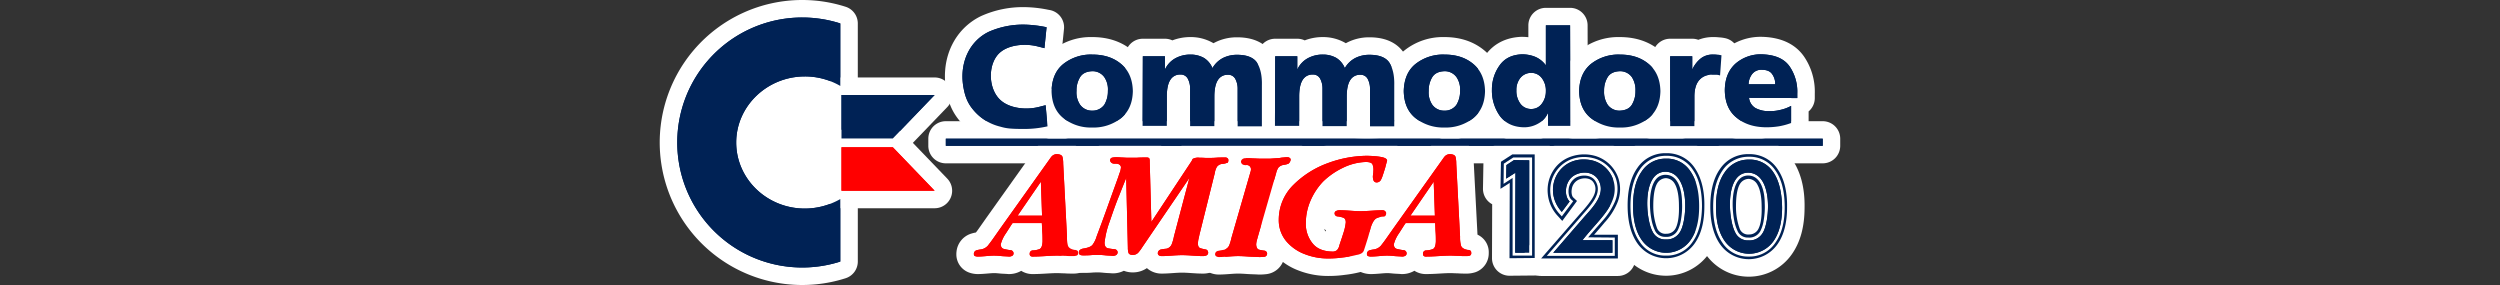 <svg xmlns="http://www.w3.org/2000/svg" viewBox="0 0 1000 114"><rect x="0" y="0" width="1000" height="114" fill="#333333" stroke="none"/><title>logo</title><g id="Layer_2" data-name="Layer 2"><rect x="295" y="30.812" width="38.333" height="55.466" stroke-width="7" stroke="#fff" stroke-linecap="round" stroke-linejoin="round" fill="#fff"/><rect x="399.179" y="21.829" width="21.815" height="18.054" stroke-width="7" stroke="#fff" stroke-linecap="round" stroke-linejoin="round" fill="#fff"/><rect x="671.595" y="39.883" width="22.796" height="11.699" stroke-width="7" stroke="#fff" stroke-linecap="round" stroke-linejoin="round" fill="#fff"/><rect x="531.084" y="65.27" width="22.909" height="19.106" stroke-width="7" stroke="#fff" stroke-linecap="round" stroke-linejoin="round" fill="#fff"/><rect x="549.333" y="53.4" width="22.138" height="28.743" stroke-width="7" stroke="#fff" stroke-linecap="round" stroke-linejoin="round" fill="#fff"/><rect x="430.596" y="57" width="22.54" height="29.278" stroke-width="7" stroke="#fff" stroke-linecap="round" stroke-linejoin="round" fill="#fff"/><rect x="416.825" y="46.686" width="52.508" height="43.047" stroke-width="7" stroke="#fff" stroke-linecap="round" stroke-linejoin="round" fill="#fff"/></g><g id="svg7148"><path d="M704.753,27.913c1.901,0,3.327.57,4.087,1.711A6.526,6.526,0,0,1,710.076,33.711H699.43a7.049,7.049,0,0,1,1.426-4.087,4.597,4.597,0,0,1,3.897-1.711m0-7a11.535,11.535,0,0,0-9.406,4.391,14.006,14.006,0,0,0-2.905,7.996,7,7,0,0,0,6.988,7.411H710.076a7,7,0,0,0,7-7,13.508,13.508,0,0,0-2.534-8.15c-1.27-1.817-4.155-4.648-9.789-4.648Z" fill="#fff"/><path d="M612.833,62.989v39.259H605.038V71.163l-3.612,2.376.095-8.08,3.802-2.472h7.51M602.471,71.449l3.707-2.376-.095,32.034h5.608V64.129l-6.084-.095-3.042,1.996-.095,5.418m10.361-15.46h-7.51a7,7,0,0,0-3.815,1.131L597.706,59.591a7,7,0,0,0-3.185,5.787l-.095,8.08a7,7,0,0,0,3.612,6.208v22.582a7,7,0,0,0,7,7h7.795a7,7,0,0,0,7-7V62.989a7,7,0,0,0-7-7Z" fill="#fff"/><path d="M633.55,62.801a16.048,16.048,0,0,1,3.427.378,12.921,12.921,0,0,1,9.316,8.08,13.124,13.124,0,0,1-.285,9.316,28.12,28.12,0,0,1-5.038,7.795c-1.901,2.186-3.802,4.278-5.703,6.559l10.646.095v7.319H618.726l13.878-15.97c1.141-1.331,2.281-2.567,3.327-3.897,2.376-2.947,4.468-6.464,2.281-9.981a5.034,5.034,0,0,0-4.498-2.26,7.277,7.277,0,0,0-3.201.739,6.17,6.17,0,0,0-3.042,4.563c-.19,1.331,0,3.327,1.046,4.278l.76.665-4.563,6.084-.856-.951a14.077,14.077,0,0,1-3.707-8.27,13.264,13.264,0,0,1,7.795-13.403,14.03,14.03,0,0,1,5.603-1.138m-8.835,21.956,3.137-4.183c-2.376-2.186-2.091-8.46,2.281-10.646a8.077,8.077,0,0,1,3.674-.886,6.231,6.231,0,0,1,5.451,2.788c3.422,5.608-2.091,11.027-5.703,15.114l-12.262,14.164H644.962v-5.038H632.985c5.038-6.369,10.076-10.741,11.977-15.874a11.788,11.788,0,0,0-8.27-16.065,15.522,15.522,0,0,0-3.218-.348c-10.93.001-16.32,12.633-8.759,20.975M633.55,55.801a20.961,20.961,0,0,0-8.386,1.715q-.075.033-.15.067a20.522,20.522,0,0,0-9.058,8.077q-.031.051-.061.103a20.605,20.605,0,0,0-2.71,12.254,20.996,20.996,0,0,0,5.489,12.297l.627.696-5.858,6.74a7,7,0,0,0,5.284,11.592h27.186a7,7,0,0,0,7-7V95.023a6.998,6.998,0,0,0-3.535-6.083,27.966,27.966,0,0,0,3.158-5.838l.034-.09a20.112,20.112,0,0,0,.401-13.852q-.018-.057-.037-.115a19.976,19.976,0,0,0-14.489-12.711,23.08,23.08,0,0,0-4.895-.533Z" fill="#fff"/><path d="M666.445,71.259A4.321,4.321,0,0,1,669.962,73.635c1.141,1.996,1.616,5.228,1.616,8.745.095,3.042-.19,6.464-1.141,8.555a4.086,4.086,0,0,1-3.897,2.567,3.565,3.565,0,0,1-3.802-2.471,25.723,25.723,0,0,1-1.426-8.65c0-3.612.38-7.129,1.616-9.125a4.182,4.182,0,0,1,3.517-1.996m0-7a11.16,11.16,0,0,0-9.494,5.353c-1.8,2.933-2.639,6.993-2.639,12.769a32.605,32.605,0,0,0,1.992,11.407,10.501,10.501,0,0,0,10.236,6.714,11.137,11.137,0,0,0,10.217-6.557q.027-.056.053-.113c1.629-3.583,1.864-8.243,1.768-11.561-.012-5.109-.866-9.182-2.538-12.109a11.206,11.206,0,0,0-9.595-5.903Z" fill="#fff"/><path d="M416.35,72.684l.475,13.593h-9.791l9.316-13.593m0-7a7.001,7.001,0,0,0-5.774,3.043l-9.316,13.593a7,7,0,0,0,5.774,10.957h9.791a7,7,0,0,0,6.996-7.245l-.475-13.593a7.002,7.002,0,0,0-6.995-6.756Z" fill="#fff"/><path d="M577.757,28.483a5.771,5.771,0,0,1,4.848,2.376,8.725,8.725,0,0,1,1.426,5.513,10.351,10.351,0,0,1-1.426,5.513,5.647,5.647,0,0,1-4.848,2.376,5.771,5.771,0,0,1-4.848-2.376,8.725,8.725,0,0,1-1.426-5.513,10.122,10.122,0,0,1,1.426-5.513c.951-1.521,2.567-2.281,4.848-2.376m0-7q-.146,0-.291.006c-6.213.259-9.241,3.658-10.493,5.66a17.066,17.066,0,0,0-2.489,9.073,15.625,15.625,0,0,0,2.657,9.629,12.563,12.563,0,0,0,10.312,5.404q.152.007.304.007.146,0,.291-.006a12.552,12.552,0,0,0,10.325-5.405q.087-.126.168-.256a17.304,17.304,0,0,0,2.489-9.072,15.624,15.624,0,0,0-2.657-9.63,12.563,12.563,0,0,0-10.312-5.404q-.152-.007-.304-.007Z" fill="#fff"/><path d="M666.206,68.691c.047,0,.096 0.0.144.001,9.696.38,8.555,19.202,5.798,23.859a6.127,6.127,0,0,1-5.798,3.232,5.565,5.565,0,0,1-5.418-3.327c-2.648-4.919-4.262-23.766,5.274-23.766m-.331,26.047h.38a5.017,5.017,0,0,0,4.848-2.662,14.303,14.303,0,0,0,1.331-4.468,30.412,30.412,0,0,0,.38-6.559c0-4.087-1.141-11.027-6.464-11.122a4.951,4.951,0,0,0-2.852.76c-2.947,1.996-3.517,7.319-3.517,10.551a36.061,36.061,0,0,0,.57,6.369,17.868,17.868,0,0,0,1.331,4.373,4.39,4.39,0,0,0,3.992,2.757m.331-33.047a12.821,12.821,0,0,0-11.316,6.574c-4.71,7.886-3.208,21.725-.145,27.468a12.452,12.452,0,0,0,11.604,7.051A13.098,13.098,0,0,0,678.213,96.047c3.028-5.211,4.584-18.495.039-26.841a13.559,13.559,0,0,0-11.628-7.508q-.069-.003-.137-.004c-.094-.002-.188-.003-.281-.003Z" fill="#fff"/><path d="M612.452,29.148A5.226,5.226,0,0,1,616.73,31.24a8.173,8.173,0,0,1,1.616,5.228,8.127,8.127,0,0,1-1.711,5.133,5.091,5.091,0,0,1-4.182,1.996,5.226,5.226,0,0,1-4.278-2.091,8.553,8.553,0,0,1-1.616-5.418,7.576,7.576,0,0,1,1.521-4.848,5.549,5.549,0,0,1,4.373-2.091m0-7q-.175,0-.349.009a12.476,12.476,0,0,0-9.527,4.758,14.462,14.462,0,0,0-3.017,9.173,15.559,15.559,0,0,0,3.112,9.743,12.212,12.212,0,0,0,9.782,4.766,12.07,12.07,0,0,0,9.687-4.672,15.14,15.14,0,0,0,3.207-9.458,15.057,15.057,0,0,0-3.112-9.553,12.212,12.212,0,0,0-9.782-4.766Z" fill="#fff"/><path d="M573.479,72.684l.475,13.593h-9.791l9.316-13.593m0-7a7.001,7.001,0,0,0-5.774,3.043l-9.316,13.593a7,7,0,0,0,5.774,10.957h9.791a7,7,0,0,0,6.996-7.245l-.475-13.593a7.002,7.002,0,0,0-6.995-6.756Z" fill="#fff"/><path d="M647.909,28.483a5.771,5.771,0,0,1,4.848,2.376,9.368,9.368,0,0,1,1.426,5.513,10.351,10.351,0,0,1-1.426,5.513c-.951,1.521-2.567,2.281-4.848,2.376a5.771,5.771,0,0,1-4.848-2.376,9.368,9.368,0,0,1-1.426-5.513,10.122,10.122,0,0,1,1.426-5.513c.951-1.521,2.567-2.281,4.848-2.376m0-7q-.146,0-.291.006c-6.213.259-9.241,3.658-10.493,5.66a17.065,17.065,0,0,0-2.489,9.074,16.297,16.297,0,0,0,2.489,9.372q.081.13.168.256a12.564,12.564,0,0,0,10.312,5.404q.152.007.304.007.146,0,.291-.006c6.213-.259,9.241-3.658,10.493-5.66a17.307,17.307,0,0,0,2.489-9.074,16.296,16.296,0,0,0-2.489-9.373q-.081-.13-.168-.256a12.564,12.564,0,0,0-10.312-5.404q-.152-.007-.304-.007Z" fill="#fff"/><path d="M436.882,28.483a5.771,5.771,0,0,1,4.848,2.376,8.725,8.725,0,0,1,1.426,5.513,10.351,10.351,0,0,1-1.426,5.513,6.133,6.133,0,0,1-9.696,0,8.725,8.725,0,0,1-1.426-5.513,10.122,10.122,0,0,1,1.426-5.513c.951-1.521,2.567-2.281,4.848-2.376m0-7q-.146,0-.291.006c-6.213.259-9.241,3.658-10.493,5.66a17.065,17.065,0,0,0-2.489,9.073A15.625,15.625,0,0,0,426.266,45.852a12.563,12.563,0,0,0,10.312,5.404q.152.007.304.007t.304-.007a12.563,12.563,0,0,0,10.312-5.404q.087-.126.168-.256a17.305,17.305,0,0,0,2.489-9.072,15.624,15.624,0,0,0-2.657-9.63,12.563,12.563,0,0,0-10.312-5.404q-.152-.007-.304-.007Z" fill="#fff"/><path d="M699.525,71.544a4.246,4.246,0,0,1,3.517,2.471c1.141,1.996,1.616,5.228,1.616,8.745.095,3.042-.19,6.464-1.141,8.46a4.086,4.086,0,0,1-3.897,2.567,3.565,3.565,0,0,1-3.802-2.471,25.723,25.723,0,0,1-1.426-8.65c0-3.612.38-7.129,1.616-9.125a4.182,4.182,0,0,1,3.517-1.996m0-7a11.16,11.16,0,0,0-9.492,5.349c-1.802,2.933-2.641,6.994-2.641,12.773a32.604,32.604,0,0,0,1.992,11.407,10.501,10.501,0,0,0,10.236,6.714A11.137,11.137,0,0,0,709.837,94.23c1.674-3.516,1.917-8.215,1.821-11.579-.012-5.053-.847-9.092-2.483-12.012a11.139,11.139,0,0,0-9.65-6.096Z" fill="#fff"/><path d="M699.525,62.703a12.282,12.282,0,0,1,10.646,5.513c2.947,4.183,3.707,9.696,3.707,14.734,0,4.943-.856,10.171-3.802,14.259a12.37,12.37,0,0,1-10.551,5.418,12.121,12.121,0,0,1-10.551-5.513c-2.947-4.183-3.707-9.506-3.707-14.449s.856-10.266,3.707-14.449a12.457,12.457,0,0,1,10.551-5.513m.095,38.783a11.255,11.255,0,0,0,9.696-4.943c2.376-3.327,3.517-7.795,3.517-13.593-.095-5.989-1.236-10.741-3.517-14.068a11.111,11.111,0,0,0-9.696-5.038,11.339,11.339,0,0,0-9.696,5.038c-2.376,3.327-3.517,7.89-3.517,13.783s1.141,10.456,3.517,13.783a11.339,11.339,0,0,0,9.696,5.038m-.095-45.783a19.496,19.496,0,0,0-16.258,8.459q-.039.055-.077.111c-3.267,4.792-4.924,10.98-4.924,18.392,0,7.663,1.625,13.701,4.969,18.458a19.077,19.077,0,0,0,16.289,8.504,19.449,19.449,0,0,0,16.258-8.364c3.372-4.677,5.096-10.852,5.096-18.313,0-7.854-1.626-13.986-4.969-18.744a19.165,19.165,0,0,0-16.384-8.503Zm.095,38.783A4.384,4.384,0,0,1,695.62,92.38c-1.469-2.056-2.213-5.324-2.213-9.715s.745-7.659,2.213-9.715a4.384,4.384,0,0,1,4-2.107,4.185,4.185,0,0,1,3.923,1.997c.991,1.445,2.191,4.381,2.29,10.164-.006,4.237-.751,7.422-2.213,9.47a4.294,4.294,0,0,1-4,2.012Z" fill="#fff"/><path d="M699.286,69.071c.047,0,.096 0.0.144.001,9.791.38,8.555,19.107,5.799,23.859a6.128,6.128,0,0,1-5.799,3.232,5.565,5.565,0,0,1-5.418-3.327c-2.648-4.919-4.262-23.766,5.274-23.766m-.331,25.952h.38a5.017,5.017,0,0,0,4.848-2.662,14.305,14.305,0,0,0,1.331-4.468,30.412,30.412,0,0,0,.38-6.559c0-4.087-1.141-10.932-6.464-11.122a4.951,4.951,0,0,0-2.852.76c-2.947,1.996-3.517,7.319-3.517,10.551a36.056,36.056,0,0,0,.57,6.369,17.862,17.862,0,0,0,1.331,4.373,4.39,4.39,0,0,0,3.992,2.757m.331-32.952a12.821,12.821,0,0,0-11.316,6.574c-4.71,7.886-3.208,21.725-.145,27.468a12.453,12.453,0,0,0,11.604,7.051A13.1,13.1,0,0,0,711.306,96.404c3.025-5.269,4.582-18.632.042-26.88a13.598,13.598,0,0,0-11.647-7.447q-.067-.003-.135-.004c-.094-.002-.188-.003-.281-.003Z" fill="#fff"/><path d="M666.445,62.323a12.282,12.282,0,0,1,10.646,5.513c2.947,4.183,3.707,9.696,3.707,14.734-.095,4.943-.856,10.171-3.802,14.259a12.37,12.37,0,0,1-10.551,5.418,12.121,12.121,0,0,1-10.551-5.513c-2.947-4.183-3.707-9.506-3.707-14.449s.856-10.266,3.707-14.449a12.457,12.457,0,0,1,10.551-5.513m0,38.783a11.255,11.255,0,0,0,9.696-4.943c2.376-3.327,3.517-7.795,3.517-13.593,0-5.989-1.141-10.646-3.517-14.068a11.111,11.111,0,0,0-9.696-5.038,11.339,11.339,0,0,0-9.696,5.038c-2.376,3.327-3.517,7.89-3.517,13.783s1.141,10.456,3.517,13.783a11.339,11.339,0,0,0,9.696,5.038m0-45.783a19.496,19.496,0,0,0-16.258,8.459q-.039.055-.077.111c-3.267,4.792-4.924,10.98-4.924,18.392,0,7.663,1.625,13.701,4.969,18.458a19.077,19.077,0,0,0,16.289,8.504,19.449,19.449,0,0,0,16.258-8.364c4.367-6.057,5-13.277,5.095-18.178q.001-.067.001-.135c0-7.854-1.626-13.986-4.969-18.744a19.164,19.164,0,0,0-16.384-8.503Zm0,38.783a4.384,4.384,0,0,1-4-2.107c-1.469-2.056-2.213-5.325-2.213-9.715s.745-7.659,2.213-9.715a4.384,4.384,0,0,1,4-2.107,4.185,4.185,0,0,1,3.923,1.997c1.528,2.2,2.29,5.59,2.29,10.11,0,4.264-.745,7.468-2.213,9.524a4.294,4.294,0,0,1-4,2.012Z" fill="#fff"/><path d="M320.913,110.5A53.5,53.5,0,1,1,337.188,6.043a3.5,3.5,0,0,1,2.433,3.333v25a3.5,3.5,0,0,1-5.259,3.026A24.699,24.699,0,0,0,321.958,34.074c-13.218,0-23.971,10.285-23.971,22.926S308.74,79.925,321.958,79.925a25.25,25.25,0,0,0,12.435-3.345,3.499,3.499,0,0,1,5.229,3.043v25a3.5,3.5,0,0,1-2.434,3.334A53.359,53.359,0,0,1,320.913,110.5Z" fill="#025"/><path d="M320.913,7a49.94,49.94,0,0,1,15.209,2.376v25a28.138,28.138,0,0,0-14.164-3.802c-15.114,0-27.471,11.882-27.471,26.426s12.262,26.426,27.471,26.426a28.676,28.676,0,0,0,14.164-3.802v25A49.997,49.997,0,1,1,320.913,7m0-7a57,57,0,1,0,17.343,111.29,7,7,0,0,0,4.867-6.667V79.624a7,7,0,0,0-10.458-6.086,21.746,21.746,0,0,1-10.705,2.888c-11.288,0-20.471-8.714-20.471-19.426s9.183-19.426,20.471-19.426A21.196,21.196,0,0,1,332.603,40.428a7,7,0,0,0,10.518-6.052v-25a7,7,0,0,0-4.867-6.667A56.828,56.828,0,0,0,320.913,0Z" fill="#fff"/><path d="M336.597,58.884a3.5,3.5,0,0,1-3.5-3.5V37.988a3.5,3.5,0,0,1,3.5-3.5h37.262a3.5,3.5,0,0,1,2.522,5.926l-16.73,17.395a3.501,3.501,0,0,1-2.522,1.074Z" fill="#025"/><path d="M373.859,37.989h.005m-.005,0-16.73,17.395H336.597V37.989h37.262m.005-7H336.597a7,7,0,0,0-7,7V55.384a7,7,0,0,0,7,7h20.532a7,7,0,0,0,5.045-2.148l16.652-17.315a6.999,6.999,0,0,0-4.963-11.933Zm-.005,14h0Z" fill="#fff"/><path d="M336.597,79.796a3.5,3.5,0,0,1-3.5-3.5V58.901a3.5,3.5,0,0,1,3.5-3.5H357.129a3.499,3.499,0,0,1,2.522,1.074l16.73,17.396a3.5,3.5,0,0,1-2.522,5.926Z" fill="red"/><path d="M357.129,58.901l16.73,17.395H336.597V58.901h20.532m0-7H336.597a7,7,0,0,0-7,7V76.297a7,7,0,0,0,7,7h37.262a7,7,0,0,0,5.045-11.852l-16.73-17.395a7,7,0,0,0-5.045-2.148Z" fill="#fff"/><path d="M436.882,54.511a21.278,21.278,0,0,1-13.804-4.586c-3.83-3.111-5.832-7.615-5.95-13.386q-.001-.072,0-.144c.118-5.752,2.175-10.415,5.95-13.481a21.28,21.28,0,0,1,13.804-4.586c5.632,0,10.164,1.514,13.854,4.627,3.798,3.205,5.784,7.728,5.9,13.44 0.0.047 0.0.095,0,.143-.115,5.649-2.1,10.139-5.9,13.345A21.308,21.308,0,0,1,436.882,54.511Zm-.005-22.524c-1.477.09-1.765.55-1.875.727a6.741,6.741,0,0,0-.894,3.658c0,.051-.001.102-.003.152a5.293,5.293,0,0,0,.813,3.378c.171.249.521.759,1.964.854,1.328-.088,1.73-.527,1.919-.791a6.996,6.996,0,0,0,.854-3.594c0-.051.001-.102.003-.152a5.292,5.292,0,0,0-.813-3.378C438.674,32.592,438.323,32.082,436.877,31.987Z" fill="#025"/><path d="M436.882,21.829c4.753,0,8.555,1.236,11.597,3.802s4.563,6.179,4.658,10.837c-.095,4.658-1.616,8.175-4.658,10.741a19.586,19.586,0,0,1-23.194,0c-3.042-2.471-4.563-6.084-4.658-10.741.095-4.658,1.616-8.365,4.658-10.837a17.726,17.726,0,0,1,11.597-3.802m0,22.433a5.771,5.771,0,0,0,4.848-2.376,10.351,10.351,0,0,0,1.426-5.513A8.725,8.725,0,0,0,441.73,30.859a5.771,5.771,0,0,0-4.848-2.376c-2.281.095-3.897.855-4.848,2.376a10.122,10.122,0,0,0-1.426,5.513,8.725,8.725,0,0,0,1.426,5.513,5.771,5.771,0,0,0,4.848,2.376m0-29.433a24.687,24.687,0,0,0-16.011,5.369c-3.207,2.606-7.066,7.518-7.242,16.126q-.003.143,0,.286c.174,8.528,4.035,13.425,7.242,16.031a26.556,26.556,0,0,0,32.022-0q.05-.041.1-.083c4.603-3.883,7.006-9.249,7.142-15.949q.003-.143,0-.286c-.172-8.425-3.979-13.375-7.142-16.044-4.288-3.618-9.708-5.452-16.111-5.452Z" fill="#fff"/><path d="M495.057,54.036a3.5,3.5,0,0,1-3.5-3.5v-15.019a4.973,4.973,0,0,0-.418-2.108,1.026,1.026,0,0,0-1.059.532c-.197.296-.839,1.507-.839,4.713V50.441a3.5,3.5,0,0,1-3.5,3.5H476.046a3.5,3.5,0,0,1-3.5-3.5V35.422a4.963,4.963,0,0,0-.418-2.108,1.027,1.027,0,0,0-1.06.533c-.197.294-.838,1.505-.838,4.712V50.346a3.5,3.5,0,0,1-3.5,3.5h-9.696a3.5,3.5,0,0,1-3.5-3.512L453.629,22.482a3.5,3.5,0,0,1,3.5-3.488h8.84a3.491,3.491,0,0,1,2.619,1.178l.029-.015a15.784,15.784,0,0,1,7.618-1.829,14.371,14.371,0,0,1,7.039,1.78c.047.027.093.054.139.083a12.063,12.063,0,0,1,1.844,1.413,13.144,13.144,0,0,1,2.436-1.576,15.891,15.891,0,0,1,7.173-1.605c6.487,0,9.528,2.639,10.938,4.853A19.728,19.728,0,0,1,508.252,34.179l.001,16.357a3.5,3.5,0,0,1-3.5,3.5Z" fill="#025"/><path d="M476.236,21.829a10.782,10.782,0,0,1,5.323,1.331,8.574,8.574,0,0,1,3.422,4.087,10.347,10.347,0,0,1,4.278-4.087,12.425,12.425,0,0,1,5.608-1.236c3.992,0,6.654,1.141,7.985,3.232,1.331,2.186,1.996,5.133,1.901,8.935V50.536h-9.696V35.517a8.254,8.254,0,0,0-.951-3.992,3.173,3.173,0,0,0-2.947-1.616A4.493,4.493,0,0,0,487.167,32c-.951,1.426-1.426,3.707-1.426,6.654V50.441h-9.696v-15.019a8.255,8.255,0,0,0-.951-3.992,3.173,3.173,0,0,0-2.947-1.616,4.493,4.493,0,0,0-3.992,2.091c-.951,1.426-1.426,3.707-1.426,6.654V50.346h-9.696l.095-27.852h8.84v5.133h.095a9.824,9.824,0,0,1,4.182-4.373,12.392,12.392,0,0,1,5.989-1.426m0-7a20.085,20.085,0,0,0-7.296,1.325,6.973,6.973,0,0,0-2.97-.659h-8.84a7,7,0,0,0-7,6.976l-.095,27.852a7,7,0,0,0,7,7.024H466.73a6.972,6.972,0,0,0,4.605-1.727,6.975,6.975,0,0,0,4.711,1.823h9.696a6.972,6.972,0,0,0,4.605-1.727,6.975,6.975,0,0,0,4.711,1.823h9.696a7,7,0,0,0,7-7V34.174c.113-5.029-.87-9.287-2.922-12.658q-.036-.06-.074-.119c-1.879-2.953-5.815-6.474-13.89-6.474a19.353,19.353,0,0,0-8.739,1.975q-.379.189-.746.396c-.038-.024-.075-.048-.113-.072q-.137-.086-.278-.165a17.873,17.873,0,0,0-8.755-2.23Zm-7.286,19.953Z" fill="#fff"/><path d="M548.004,54.036a3.5,3.5,0,0,1-3.5-3.5v-15.019a4.964,4.964,0,0,0-.418-2.108,1.028,1.028,0,0,0-1.06.532c-.197.296-.838,1.506-.838,4.713V50.441a3.5,3.5,0,0,1-3.5,3.5h-9.696a3.5,3.5,0,0,1-3.5-3.5V35.422a4.967,4.967,0,0,0-.418-2.108,1.027,1.027,0,0,0-1.06.532c-.196.295-.838,1.507-.838,4.713V50.346a3.5,3.5,0,0,1-3.5,3.5h-9.695a3.499,3.499,0,0,1-3.5-3.512l.095-27.852a3.5,3.5,0,0,1,3.5-3.488H518.916a3.49,3.49,0,0,1,2.619,1.179l.03-.016a15.779,15.779,0,0,1,7.617-1.829,14.377,14.377,0,0,1,7.039,1.78c.047.026.094.054.14.083a12.054,12.054,0,0,1,1.843,1.413,13.138,13.138,0,0,1,2.436-1.575,15.887,15.887,0,0,1,7.174-1.605c6.487,0,9.529,2.639,10.938,4.853a19.724,19.724,0,0,1,2.446,10.903l.001,16.357a3.5,3.5,0,0,1-3.5,3.5Z" fill="#025"/><path d="M529.183,21.829a10.782,10.782,0,0,1,5.323,1.331,8.574,8.574,0,0,1,3.422,4.087,10.346,10.346,0,0,1,4.278-4.087,12.424,12.424,0,0,1,5.608-1.236c3.992,0,6.654,1.141,7.985,3.232,1.331,2.186,1.996,5.133,1.901,8.935V50.536h-9.696V35.517a8.254,8.254,0,0,0-.951-3.992,3.173,3.173,0,0,0-2.947-1.616A4.493,4.493,0,0,0,540.114,32c-.951,1.426-1.426,3.707-1.426,6.654V50.441h-9.696v-15.019a8.254,8.254,0,0,0-.951-3.992,3.173,3.173,0,0,0-2.947-1.616,4.493,4.493,0,0,0-3.992,2.091c-.951,1.426-1.426,3.707-1.426,6.654V50.346H509.981l.095-27.852h8.84v5.133h.095a9.823,9.823,0,0,1,4.182-4.373,12.391,12.391,0,0,1,5.989-1.426m0-7a20.085,20.085,0,0,0-7.296,1.325,6.973,6.973,0,0,0-2.97-.66h-8.84a7,7,0,0,0-7,6.976l-.095,27.852a7,7,0,0,0,7,7.024h9.696a6.974,6.974,0,0,0,4.604-1.727,6.975,6.975,0,0,0,4.711,1.822h9.696a6.974,6.974,0,0,0,4.604-1.727,6.975,6.975,0,0,0,4.711,1.823h9.696a7,7,0,0,0,7-7V34.174c.113-5.029-.87-9.287-2.922-12.658q-.036-.06-.074-.118c-1.879-2.953-5.815-6.474-13.89-6.474a19.352,19.352,0,0,0-8.739,1.975q-.379.189-.746.396c-.038-.024-.075-.048-.113-.071q-.137-.086-.278-.165a17.873,17.873,0,0,0-8.755-2.23Z" fill="#fff"/><path d="M577.757,54.511a21.274,21.274,0,0,1-13.805-4.586c-3.83-3.111-5.832-7.615-5.949-13.386-.001-.047-.001-.095,0-.143.117-5.752,2.175-10.414,5.95-13.482a21.274,21.274,0,0,1,13.804-4.586c5.632,0,10.163,1.514,13.854,4.627,3.798,3.205,5.783,7.727,5.9,13.44q.001.072,0,.144c-.116,5.649-2.102,10.139-5.9,13.345A21.312,21.312,0,0,1,577.757,54.511ZM577.752,31.988c-1.477.089-1.764.549-1.874.726a6.726,6.726,0,0,0-.896,3.659c0,.05-.001.101-.003.151a5.29,5.29,0,0,0,.813,3.379c.172.25.522.76,1.969.854,1.335-.082,1.688-.471,1.912-.787a6.996,6.996,0,0,0,.856-3.598c0-.05.001-.101.003-.151a5.292,5.292,0,0,0-.812-3.379C579.549,32.593,579.197,32.082,577.752,31.988Z" fill="#025"/><path d="M577.757,21.829c4.753,0,8.555,1.236,11.597,3.802s4.563,6.179,4.658,10.837c-.095,4.658-1.616,8.175-4.658,10.741a17.726,17.726,0,0,1-11.597,3.802,17.907,17.907,0,0,1-11.597-3.802c-3.042-2.471-4.563-6.084-4.658-10.741.095-4.658,1.616-8.365,4.658-10.837a17.726,17.726,0,0,1,11.597-3.802m0,22.433a5.647,5.647,0,0,0,4.848-2.376,10.351,10.351,0,0,0,1.426-5.513,8.725,8.725,0,0,0-1.426-5.513,5.771,5.771,0,0,0-4.848-2.376c-2.281.095-3.897.855-4.848,2.376a10.122,10.122,0,0,0-1.426,5.513,8.725,8.725,0,0,0,1.426,5.513,5.771,5.771,0,0,0,4.848,2.376m0-29.433a24.687,24.687,0,0,0-16.011,5.369c-3.207,2.606-7.066,7.518-7.242,16.126q-.003.143,0,.286c.174,8.528,4.035,13.425,7.242,16.031a25.019,25.019,0,0,0,16.011,5.369,24.687,24.687,0,0,0,16.011-5.37q.05-.041.1-.083c4.602-3.883,7.005-9.249,7.142-15.949q.003-.143,0-.286c-.172-8.425-3.979-13.375-7.142-16.044-4.288-3.618-9.708-5.452-16.111-5.452Z" fill="#fff"/><path d="M609.426,54.416c-5.219-.119-9.324-2.083-12.203-5.837a21.05,21.05,0,0,1-3.955-12.776,19.881,19.881,0,0,1,3.675-11.608c2.594-3.706,6.476-5.709,11.538-5.957.057-.002.113-.004.17-.004a17.738,17.738,0,0,1,6.195,1.034V10.137a3.5,3.5,0,0,1,3.5-3.5H628.042a3.5,3.5,0,0,1,3.5,3.492l.095,40.209a3.5,3.5,0,0,1-3.5,3.508h-8.936a3.491,3.491,0,0,1-2.595-1.151,14.851,14.851,0,0,1-7.101,1.722C609.48,54.417,609.453,54.416,609.426,54.416Zm3.107-21.767a2.02,2.02,0,0,0-1.7.752,4.022,4.022,0,0,0-.774,2.687,5.213,5.213,0,0,0,.868,3.255,1.752,1.752,0,0,0,1.525.754,1.597,1.597,0,0,0,1.43-.657,4.617,4.617,0,0,0,.964-2.972,4.81,4.81,0,0,0-.868-3.067A1.743,1.743,0,0,0,612.533,32.649Z" fill="#025"/><path d="M628.042,10.137l.095,40.209h-8.935V45.308h-.095a8.549,8.549,0,0,1-3.612,3.992,11.279,11.279,0,0,1-5.989,1.616c-4.183-.095-7.319-1.616-9.506-4.468A17.496,17.496,0,0,1,596.768,35.802a16.464,16.464,0,0,1,3.042-9.601c1.996-2.852,4.943-4.278,8.84-4.468a13.947,13.947,0,0,1,5.323.951,10.12,10.12,0,0,1,4.278,3.327h.095V10.137h9.696m-15.589,33.46a5.091,5.091,0,0,0,4.182-1.996,8.127,8.127,0,0,0,1.711-5.133,8.173,8.173,0,0,0-1.616-5.228,5.226,5.226,0,0,0-4.278-2.091,5.549,5.549,0,0,0-4.373,2.091,7.576,7.576,0,0,0-1.521,4.848,8.553,8.553,0,0,0,1.616,5.418,5.226,5.226,0,0,0,4.278,2.091m15.589-40.46H618.346a7,7,0,0,0-7,7v4.745a23.976,23.976,0,0,0-2.696-.149q-.171,0-.341.008c-7.721.377-12.002,4.257-14.234,7.445a23.317,23.317,0,0,0-4.307,13.615,24.429,24.429,0,0,0,4.587,14.786q.044.06.09.12c3.506,4.573,8.659,7.065,14.902,7.207q.08.002.159.002a18.663,18.663,0,0,0,6.751-1.218,6.974,6.974,0,0,0,2.944.647h8.935a7,7,0,0,0,7-7.017l-.095-40.209a7,7,0,0,0-7-6.983Z" fill="#fff"/><path d="M647.909,54.511a21.278,21.278,0,0,1-13.805-4.586c-3.83-3.111-5.832-7.615-5.949-13.386-.001-.047-.001-.095,0-.143.116-5.713,2.101-10.235,5.899-13.44a21.314,21.314,0,0,1,13.854-4.627c5.632,0,10.163,1.514,13.854,4.627,3.799,3.206,5.783,7.728,5.899,13.441.001.047.001.095,0,.143-.114,5.649-2.1,10.139-5.899,13.345A21.312,21.312,0,0,1,647.909,54.511Zm-1.922-14.547c.189.264.591.706,1.927.793,1.477-.09,1.765-.55,1.875-.728a6.928,6.928,0,0,0,.894-3.657c0-.05.001-.101.003-.151a5.842,5.842,0,0,0-.855-3.44c-.189-.264-.592-.707-1.926-.793-1.478.09-1.766.551-1.876.728a6.733,6.733,0,0,0-.894,3.657c0,.05-.001.101-.003.151A5.842,5.842,0,0,0,645.987,39.964Z" fill="#025"/><path d="M647.909,21.829c4.753,0,8.555,1.236,11.597,3.802s4.563,6.179,4.658,10.837c-.095,4.658-1.616,8.175-4.658,10.741a17.725,17.725,0,0,1-11.597,3.802,17.907,17.907,0,0,1-11.597-3.802C633.27,44.738,631.749,41.125,631.654,36.468c.095-4.658,1.616-8.27,4.658-10.837a17.726,17.726,0,0,1,11.597-3.802m0,22.433c2.281-.095,3.897-.855,4.848-2.376a10.351,10.351,0,0,0,1.426-5.513,9.368,9.368,0,0,0-1.426-5.513,5.771,5.771,0,0,0-4.848-2.376c-2.281.095-3.897.855-4.848,2.376a10.122,10.122,0,0,0-1.426,5.513,9.368,9.368,0,0,0,1.426,5.513,5.771,5.771,0,0,0,4.848,2.376m0-29.433a24.687,24.687,0,0,0-16.011,5.369q-.05.041-.1.083c-3.163,2.669-6.97,7.619-7.142,16.044q-.003.143,0,.286c.174,8.528,4.034,13.425,7.242,16.031a25.019,25.019,0,0,0,16.011,5.369,24.686,24.686,0,0,0,16.011-5.37q.05-.041.1-.083c4.603-3.883,7.006-9.249,7.142-15.949q.003-.143,0-.286c-.172-8.425-3.979-13.375-7.142-16.044-4.288-3.618-9.708-5.452-16.111-5.452Z" fill="#fff"/><path d="M668.061,53.941a3.5,3.5,0,0,1-3.5-3.5V22.494a3.5,3.5,0,0,1,3.5-3.5h8.841a3.486,3.486,0,0,1,2.322.881,11.665,11.665,0,0,1,6.043-1.547,14.665,14.665,0,0,1,2.001.1,12.17,12.17,0,0,1,2.01.253,3.5,3.5,0,0,1,2.807,3.679l-.57,8.08a3.501,3.501,0,0,1-4.598,3.074,1.36,1.36,0,0,0-.509-.106H684.791a2.815,2.815,0,0,0-2.513.989,6.973,6.973,0,0,0-1.021,4.256V50.441a3.5,3.5,0,0,1-3.5,3.5Z" fill="#025"/><path d="M685.266,21.829a10.329,10.329,0,0,1,1.711.095,8.369,8.369,0,0,1,1.616.19l-.57,8.08a4.83,4.83,0,0,0-1.616-.285h-1.616a6.314,6.314,0,0,0-5.228,2.281c-1.236,1.521-1.806,3.707-1.806,6.464V50.441h-9.696V22.494h8.84v5.133h.095a12.028,12.028,0,0,1,3.232-4.183,7.625,7.625,0,0,1,5.038-1.616m0-7a15.825,15.825,0,0,0-5.938,1.098,6.985,6.985,0,0,0-2.427-.432h-8.84a7,7,0,0,0-7,7V50.441a7,7,0,0,0,7,7h9.696a7,7,0,0,0,7-7V38.654a7.518,7.518,0,0,1,.165-1.745h1.127a7.016,7.016,0,0,0,8.958-6.222l.57-8.08a7,7,0,0,0-5.609-7.357,16.023,16.023,0,0,0-2.407-.312,18.427,18.427,0,0,0-2.293-.109Z" fill="#fff"/><path d="M706.109,54.416c-5.644-.113-10.152-1.657-13.784-4.721-3.78-3.071-5.782-7.574-5.9-13.345-.001-5.626,1.781-10.102,5.297-13.375a18.978,18.978,0,0,1,13.126-4.741c.043,0,.086.001.13.002,6.259.231,10.85,2.32,13.644,6.208A21.478,21.478,0,0,1,722.415,37.496l.001,1.728a3.5,3.5,0,0,1-2.471,3.345v6.636a3.5,3.5,0,0,1-2.271,3.277,30.484,30.484,0,0,1-5.597,1.506,35.817,35.817,0,0,1-5.898.428C706.155,54.416,706.132,54.416,706.109,54.416Z" fill="#025"/><path d="M704.848,21.734c5.133.19,8.745,1.711,10.932,4.753a17.894,17.894,0,0,1,3.137,10.932v1.806l-19.297-.095a5.378,5.378,0,0,0,2.567,4.087,11.04,11.04,0,0,0,5.703,1.236,16.149,16.149,0,0,0,4.183-.475,16.321,16.321,0,0,0,4.373-1.616v6.844a26.944,26.944,0,0,1-4.943,1.331,32.655,32.655,0,0,1-5.323.38c-4.753-.095-8.555-1.331-11.597-3.897-3.042-2.471-4.563-6.084-4.658-10.741,0-4.658,1.426-8.175,4.183-10.741a15.426,15.426,0,0,1,10.741-3.802M699.43,33.711H710.076a6.526,6.526,0,0,0-1.236-4.087c-.76-1.141-2.186-1.711-4.087-1.711a4.597,4.597,0,0,0-3.897,1.711,7.049,7.049,0,0,0-1.426,4.087m5.418-18.977a22.343,22.343,0,0,0-15.414,5.59q-.049.044-.097.089c-4.255,3.962-6.413,9.299-6.413,15.865q0,.071.001.143c.173,8.482,3.993,13.372,7.191,15.989,4.203,3.526,9.56,5.378,15.923,5.505q.07.001.14.001a39.293,39.293,0,0,0,6.474-.475,34.032,34.032,0,0,0,6.25-1.681,7,7,0,0,0,4.542-6.554v-4.643q.211-.179.409-.376a7,7,0,0,0,2.062-4.962V37.491a24.927,24.927,0,0,0-4.428-15.055c-3.482-4.845-8.985-7.423-16.381-7.697q-.13-.005-.259-.005Z" fill="#fff"/><path d="M409.791,55.082c-5.766,0-7.782-.205-10.786-1.095a23.605,23.605,0,0,1-11.679-6.998c-3.165-3.504-4.66-6.798-5.517-12.155-1.682-10.99,3.109-20.905,12.204-25.284a37.156,37.156,0,0,1,15.872-3.198,47.236,47.236,0,0,1,8.674.977l.687.124a3.5,3.5,0,0,1,2.866,3.801l-.855,8.365a3.5,3.5,0,0,1-4.442,3.01c-.044-.013-.701-.197-2.456-.636a17.659,17.659,0,0,0-4.569-.561,12.146,12.146,0,0,0-7.238,2c-1.649,1.273-2.675,3.828-2.712,6.694-.04,3.134,1.086,6.017,2.938,7.523,1.7,1.417,4.565,2.247,7.695,2.247a17.314,17.314,0,0,0,4.334-.544l2.564-.665a3.5,3.5,0,0,1,4.364,3.075l.76,8.46a3.5,3.5,0,0,1-2.685,3.721A45.027,45.027,0,0,1,409.791,55.082Z" fill="#025"/><path d="M409.886,9.852a47.927,47.927,0,0,1,8.745,1.046l-.855,8.365s-.665-.19-2.567-.665a21.144,21.144,0,0,0-5.418-.665c-3.612,0-7.129.951-9.411,2.757-5.418,4.183-5.418,15.114.19,19.677,2.363,1.969,6.039,3.032,9.904,3.032a20.916,20.916,0,0,0,5.21-.655l2.567-.665.76,8.46a41.401,41.401,0,0,1-9.221,1.046c-5.513,0-7.224-.19-9.791-.951a20.084,20.084,0,0,1-10.076-5.989c-2.662-2.947-3.897-5.608-4.658-10.361-1.426-9.316,2.567-17.871,10.266-21.578a33.932,33.932,0,0,1,14.354-2.852m0-7A40.688,40.688,0,0,0,392.463,6.412c-10.479,5.046-16.033,16.407-14.117,28.928.971,6.072,2.759,9.982,6.382,13.994a27.062,27.062,0,0,0,13.355,8.03c3.538,1.041,6.045,1.217,11.707,1.217A48.574,48.574,0,0,0,420.615,57.35a7,7,0,0,0,5.369-7.441l-.76-8.46A7,7,0,0,0,416.494,35.3l-2.567.665a14.006,14.006,0,0,1-3.454.431,9.226,9.226,0,0,1-5.422-1.409L404.988,34.935c-1.011-.823-1.673-2.737-1.647-4.764a5.505,5.505,0,0,1,1.317-3.942l.068-.053a9.103,9.103,0,0,1,5.066-1.245,14.143,14.143,0,0,1,3.637.435l.084.021c1.705.426,2.347.607,2.353.608a7.008,7.008,0,0,0,8.875-6.022l.855-8.365a7,7,0,0,0-5.733-7.603l-.684-.123a50.119,50.119,0,0,0-9.292-1.032Z" fill="#fff"/><rect x="374.827" y="51.979" width="357.761" height="9.852" rx="3.5" fill="#025"/><path d="M729.087,55.479v2.852H378.327V55.479H729.087m0-7H378.327a7,7,0,0,0-7,7v2.852a7,7,0,0,0,7,7H729.087a7,7,0,0,0,7-7V55.479a7,7,0,0,0-7-7Z" fill="#fff"/><path d="M413.213,106.128a4.893,4.893,0,0,1-2.895-.779,4.282,4.282,0,0,1-1.719-2.283,4.447,4.447,0,0,1-2.185,2.407,6.14,6.14,0,0,1-2.802.655,3.504,3.504,0,0,1-.351-.018c-.418-.042-.858-.062-1.297-.082-.558-.027-1.115-.055-1.646-.108-.907-.09-1.738-.173-2.6-.173-.904,0-1.767.072-2.766.156l-.271.022c-1.218.101-2.438.202-3.617.202a6.822,6.822,0,0,1-2.148-.369,4.275,4.275,0,0,1-2.872-4.177,3.466,3.466,0,0,1,.027-.433,4.918,4.918,0,0,1,3.315-4.313,13.294,13.294,0,0,1,2.421-.524,1.133,1.133,0,0,0,.671-.319c.631-.812,1.219-1.573,1.803-2.406l3.139-4.471,18.835-26.445c.263-.354.461-.639.651-.91.324-.465.658-.944,1.031-1.392a6.319,6.319,0,0,1,4.97-2.21c.089,0,.179.003.268.01,3.821.292,4.902,2.664,5.189,3.669.011.037.021.075.03.113a14.275,14.275,0,0,1,.39,3.415l1.516,29.19c.003.061.005.121.005.182a14.735,14.735,0,0,0,.083,1.751,5.104,5.104,0,0,1,2.242.721,4.24,4.24,0,0,1,2.143,3.992,4.415,4.415,0,0,1-2.869,4.296c-.06.024-.121.047-.183.067a7.7,7.7,0,0,1-2.35.372c-1.051,0-2.236,0-3.39-.096-.524-.004-1.068-.026-1.611-.05-.495-.022-.99-.045-1.463-.045-1.497,0-3.002.088-4.595.182C416.636,106.028,414.949,106.128,413.213,106.128Zm-8.72-9.543a4.765,4.765,0,0,1,4.174,3.266,4.712,4.712,0,0,1,4.546-3.194,2.113,2.113,0,0,0,.295-.024c.002-.031.005-.063.007-.097,0-1.163-.002-2.265-.085-3.335-.012-.158-.023-.317-.033-.476h-6.491c-.119.188-.244.384-.374.587-.359.566-.765,1.205-1.222,1.908C404.972,95.742,404.704,96.196,404.493,96.585Z" fill="red"/><path d="M422.909,61.658c1.236.095,1.901.475,2.091,1.141a10.869,10.869,0,0,1,.285,2.662l1.521,29.278a12.42,12.42,0,0,0,.38,3.517c.285.855,1.141,1.426,2.662,1.711a1.707,1.707,0,0,1,1.046.285c.285.095.38.475.38.951a.959.959,0,0,1-.665,1.046,4.217,4.217,0,0,1-1.236.19c-1.046,0-2.186,0-3.232-.095-1.046,0-2.186-.095-3.232-.095-1.616,0-3.232.095-4.848.19s-3.232.19-4.848.19a1.563,1.563,0,0,1-.951-.19.927.927,0,0,1-.38-.855,1.275,1.275,0,0,1,1.331-1.426,8.088,8.088,0,0,0,2.471-.475c.856-.285,1.236-1.331,1.331-3.042,0-1.236,0-2.471-.095-3.707s-.095-2.471-.19-3.707H405.038c-.57.76-1.426,2.186-2.662,4.087a13.523,13.523,0,0,0-2.091,4.468c.095,1.046.475,1.616,1.331,1.806a22.627,22.627,0,0,0,2.471.475,1.281,1.281,0,0,1,1.331,1.236,1.092,1.092,0,0,1-.57,1.046,2.632,2.632,0,0,1-1.236.285c-.951-.095-1.996-.095-2.947-.19a28.777,28.777,0,0,0-2.947-.19c-1.141,0-2.186.095-3.327.19s-2.281.19-3.327.19a3.418,3.418,0,0,1-1.046-.19c-.285-.095-.475-.38-.475-.856a1.499,1.499,0,0,1,.951-1.426,10.102,10.102,0,0,1,1.806-.38,4.689,4.689,0,0,0,2.852-1.521c.665-.856,1.331-1.711,1.996-2.662l3.137-4.468,18.821-26.426c.57-.76,1.046-1.521,1.521-2.091a2.849,2.849,0,0,1,2.281-.951m-15.875,24.62h9.791l-.475-13.593-9.316,13.593m15.875-31.62a9.761,9.761,0,0,0-7.659,3.469c-.469.563-.864,1.129-1.212,1.628-.168.241-.342.493-.531.745q-.052.069-.102.139L394.583,87.065l-3.164,4.506c-.34.486-.688.953-1.048,1.423a14.618,14.618,0,0,0-2.09.521,8.432,8.432,0,0,0-5.684,7.199,6.999,6.999,0,0,0-.054.868,7.726,7.726,0,0,0,5.261,7.496,10.312,10.312,0,0,0,3.26.549c1.336,0,2.642-.109,3.906-.214l.25-.021c.93-.078,1.733-.145,2.499-.145.697,0,1.417.072,2.25.155.657.066,1.284.096,1.837.122.42.02.816.039,1.11.068q.347.035.697.035a9.676,9.676,0,0,0,4.366-1.024q.258-.129.504-.275a8.436,8.436,0,0,0,4.731,1.299c1.823,0,3.57-.103,5.259-.202,1.558-.092,3.027-.178,4.437-.178.371,0,.828.02,1.312.041.492.021,1.04.045,1.604.052,1.25.097,2.466.097,3.548.097a11.195,11.195,0,0,0,3.45-.55q.194-.065.385-.141a7.966,7.966,0,0,0,5.066-7.545,7.7,7.7,0,0,0-3.99-7.08q-.254-.146-.515-.274l-1.485-28.585a17.617,17.617,0,0,0-.493-4.162q-.028-.113-.06-.226c-.381-1.333-2.105-5.721-8.285-6.197q-.268-.021-.537-.021Z" fill="#fff"/><path d="M503.38,106.309c-.675-.045-1.327-.066-1.98-.089-.726-.025-1.452-.051-2.203-.101l-.219-.015c-1.284-.086-2.496-.168-3.731-.168-1.131,0-2.195.077-3.427.166l-.219.016c-1.301.1-2.701.198-4.053.198a5.354,5.354,0,0,1-2.989-.875,4.462,4.462,0,0,1-2.032-3.766,4.848,4.848,0,0,1,3.89-4.727c.771-.192,1.442-.302,1.982-.39l.16-.026a18.571,18.571,0,0,0,.616-2.203c.015-.062.03-.123.048-.185l7.179-24.851a4.938,4.938,0,0,1-3.431-3.74,3.499,3.499,0,0,1-.083-.761,4.821,4.821,0,0,1,1.969-3.939,5.364,5.364,0,0,1,3.337-1.081c1.058,0,2.061,0,3.12.096.531.004,1.042.028,1.541.052.418.021.825.042,1.233.042h3.864l3.563-.261a25.126,25.126,0,0,1,3.504-.31,4.624,4.624,0,0,1,3.051,1.054,4.211,4.211,0,0,1,1.685,3.492,3.469,3.469,0,0,1-.035.493,5.96,5.96,0,0,1-1.848,3.505,3.509,3.509,0,0,1-1.095.74,10.702,10.702,0,0,1-2.611.711c-.034.006-.066.013-.097.02-.061.17-.14.418-.236.775l-7.395,25.692c-.065.29-.148.58-.235.87l-.012.039.005.001a4.723,4.723,0,0,1,4.121,4.269,3.514,3.514,0,0,1-.001.865,4.742,4.742,0,0,1-4.275,4.276,18.937,18.937,0,0,1-2.429.121C503.535,106.317,503.457,106.314,503.38,106.309Z" fill="red"/><path d="M515.019,62.894a1.162,1.162,0,0,1,.855.285.771.771,0,0,1,.38.76,2.47,2.47,0,0,1-.856,1.521,7.289,7.289,0,0,1-1.806.475A3.625,3.625,0,0,0,511.407,66.981a6.545,6.545,0,0,0-.951,2.281l-7.414,25.76c-.095.475-.285.951-.38,1.426a7.34,7.34,0,0,0-.19,1.426q.143,1.711,1.141,1.996a16.128,16.128,0,0,0,2.091.38,1.245,1.245,0,0,1,1.141,1.236,1.258,1.258,0,0,1-1.236,1.236,15.436,15.436,0,0,1-1.996.095c-1.426-.095-2.757-.095-4.182-.19s-2.757-.19-4.183-.19c-1.331,0-2.567.095-3.897.19-1.236.095-2.567.19-3.802.19a1.916,1.916,0,0,1-1.046-.285.998.998,0,0,1-.475-.856,1.409,1.409,0,0,1,1.236-1.331c.76-.19,1.426-.285,1.996-.38a3.127,3.127,0,0,0,2.376-1.711,17.723,17.723,0,0,0,.951-3.137L500,69.452c.095-.38.19-.665.285-.951a3.567,3.567,0,0,0,.095-.951,1.664,1.664,0,0,0-1.757-1.531q-.116,0-.239.01-.145.012-.279.012a1.565,1.565,0,0,1-1.717-1.248,1.355,1.355,0,0,1,.57-1.141,1.911,1.911,0,0,1,1.236-.38c1.046,0,1.996,0,2.947.095,1.046,0,1.996.095,2.947.095h3.992c1.331-.095,2.567-.19,3.897-.285a8.316,8.316,0,0,1,1.521-.19,7.687,7.687,0,0,1,1.521-.095m0-7a15.668,15.668,0,0,0-2.211.117,15.153,15.153,0,0,0-1.733.215c-.531.038-1.049.077-1.567.115-.555.041-1.109.082-1.679.123h-3.742c-.293,0-.649-.017-1.062-.038-.461-.023-.974-.048-1.542-.055-1.162-.097-2.243-.097-3.29-.097a8.859,8.859,0,0,0-5.436,1.78,8.355,8.355,0,0,0-3.37,6.741,6.999,6.999,0,0,0,.167,1.519,8.503,8.503,0,0,0,2.729,4.627l-6.423,22.235q-.047.163-.086.329-.104.025-.21.051a8.358,8.358,0,0,0-6.538,8.122,8.021,8.021,0,0,0,3.593,6.68,8.843,8.843,0,0,0,4.928,1.46c1.477,0,2.954-.104,4.339-.211l.211-.015c1.155-.083,2.152-.154,3.149-.154,1.109,0,2.201.073,3.466.158l.25.017c.825.055,1.584.081,2.317.106.651.022,1.266.044,1.866.084q.232.015.465.015a22.16,22.16,0,0,0,2.864-.149,8.213,8.213,0,0,0,7.314-7.314,7.001,7.001,0,0,0,0-1.736,8.313,8.313,0,0,0-3.393-5.842l6.449-22.406a12.6,12.6,0,0,0,1.311-.477,7,7,0,0,0,2.192-1.484,9.378,9.378,0,0,0,2.835-5.481,6.999,6.999,0,0,0,.07-.99,7.78,7.78,0,0,0-2.99-6.218,8.195,8.195,0,0,0-5.246-1.828Z" fill="#fff"/><path d="M531.179,106.888A28.528,28.528,0,0,1,520.693,104.94a21.404,21.404,0,0,1-8.783-6.092,16.46,16.46,0,0,1-3.907-10.861c-.001-.051-.001-.103,0-.154a23.001,23.001,0,0,1,6.918-16.388,41.493,41.493,0,0,1,14.935-9.452,49.056,49.056,0,0,1,16.627-3.17c.509,0,1.457,0,2.913.104a27.653,27.653,0,0,1,4.338.556c3.417.854,4.37,2.779,4.579,4.248a3.519,3.519,0,0,1-.068,1.34c-.037.147-.098.368-.18.664-.136.487-.338,1.217-.581,2.189-.017.065-.034.131-.055.195l-.256.82c-.336,1.08-.548,1.764-.74,2.266l-.045.136a11.741,11.741,0,0,1-.975,2.321,5.385,5.385,0,0,1-4.22,2.779,3.374,3.374,0,0,1-.433.027,4.786,4.786,0,0,1-4.579-2.956,7.925,7.925,0,0,1-.537-2.92,6.946,6.946,0,0,1,.082-1.017l.017-.118a2.795,2.795,0,0,1,.103-.767.805.805,0,0,1-.011-.19c0-.061.002-.121.005-.182a19.191,19.191,0,0,0-7.24,2.001A26.289,26.289,0,0,0,531.752,75.064a22.267,22.267,0,0,0-4.302,6.522,18.914,18.914,0,0,0-1.612,7.543,8.844,8.844,0,0,0,1.86,5.946c.403.513,1.431,1.826,4.704,2.035.166-.539.366-1.13.586-1.778.283-.834.603-1.773.922-2.837.01-.033.021-.067.032-.101a22.527,22.527,0,0,0,.661-2.352l-.055-.008a4.716,4.716,0,0,1-4.173-4.115,3.399,3.399,0,0,1-.036-.498,4.527,4.527,0,0,1,2.719-4.234,6.547,6.547,0,0,1,2.778-.597c1.461,0,2.964.101,4.417.198,1.351.097,2.657.182,3.947.182,1.328,0,2.624-.081,3.997-.167l.253-.016c1.479-.1,3.065-.197,4.591-.197a5.331,5.331,0,0,1,2.894.875,4.462,4.462,0,0,1,2.032,3.766,4.582,4.582,0,0,1-4.641,4.926,3.045,3.045,0,0,0-.952.203,6.819,6.819,0,0,0-.726,1.652l-.206.782c-.318,1.208-.646,2.457-1.05,3.747-.481,1.541-.964,3.084-1.446,4.53-.014.041-.028.081-.043.121a5.684,5.684,0,0,1-2.832,3.321,8.586,8.586,0,0,1-2.703.882,53.698,53.698,0,0,1-12.19,1.491Z" fill="red"/><path d="M546.483,62.323c.475,0,1.331,0,2.662.095a24.457,24.457,0,0,1,3.802.475c1.141.285,1.806.665,1.901,1.331-.095.38-.38,1.331-.76,2.852-.475,1.521-.76,2.471-.951,2.947a9.884,9.884,0,0,1-.76,1.901,1.93,1.93,0,0,1-1.616,1.046,1.322,1.322,0,0,1-1.331-.76,4.442,4.442,0,0,1-.285-1.616c0-.38.095-.665.095-1.046a3.9,3.9,0,0,0,.095-1.046,5.68,5.68,0,0,0-.38-2.852c-.38-.57-1.236-.856-2.662-.856a22.498,22.498,0,0,0-9.221,2.376,29.865,29.865,0,0,0-7.795,5.418,25.867,25.867,0,0,0-5.038,7.605,22.518,22.518,0,0,0-1.901,8.935A12.264,12.264,0,0,0,525,97.304c1.711,2.186,4.373,3.232,7.795,3.327a2.783,2.783,0,0,0,1.996-.57,3.954,3.954,0,0,0,.951-1.901c.38-1.236.951-2.757,1.521-4.658a19.615,19.615,0,0,0,1.046-4.563c0-1.046-.38-1.711-1.141-1.901a9.014,9.014,0,0,0-2.186-.475,1.227,1.227,0,0,1-1.141-1.141,1.028,1.028,0,0,1,.665-1.046,3.035,3.035,0,0,1,1.331-.285c1.331,0,2.757.095,4.183.19,1.331.095,2.757.19,4.182.19,1.521,0,2.947-.095,4.468-.19,1.426-.095,2.947-.19,4.373-.19a1.834,1.834,0,0,1,.951.285.998.998,0,0,1,.475.855q0,1.426-1.141,1.426a7.007,7.007,0,0,0-2.567.57c-.951.38-1.806,1.711-2.471,3.802-.38,1.426-.76,2.947-1.236,4.468s-.951,3.042-1.426,4.468a2.26,2.26,0,0,1-1.141,1.426,5.046,5.046,0,0,1-1.806.57,40.018,40.018,0,0,1-5.703,1.046,40.484,40.484,0,0,1-5.798.38,25.199,25.199,0,0,1-9.221-1.711,17.965,17.965,0,0,1-7.414-5.133,13.11,13.11,0,0,1-3.042-8.65,19.551,19.551,0,0,1,5.894-13.973A37.792,37.792,0,0,1,531.084,65.27a45.911,45.911,0,0,1,15.399-2.947m0-7a52.372,52.372,0,0,0-17.754,3.355q-.052.019-.104.038a44.98,44.98,0,0,0-16.18,10.255A26.397,26.397,0,0,0,504.503,87.773q-.003.155.002.31a20.082,20.082,0,0,0,4.771,13.071,24.865,24.865,0,0,0,10.189,7.064,32.411,32.411,0,0,0,11.714,2.17,47.154,47.154,0,0,0,6.644-.43,46.537,46.537,0,0,0,6.252-1.13,11.825,11.825,0,0,0,3.59-1.194,9.098,9.098,0,0,0,4.517-5.211q.046-.121.086-.244c.496-1.489.989-3.067,1.466-4.594.424-1.357.775-2.693,1.086-3.872l.051-.195a8.136,8.136,0,0,0,6.596-8.287,8.021,8.021,0,0,0-3.593-6.68,8.579,8.579,0,0,0-1.388-.749,9.165,9.165,0,0,0,1.968-2.405,15.239,15.239,0,0,0,1.259-2.962l.021-.063c.221-.588.442-1.3.78-2.388l.255-.82q.06-.194.11-.39c.234-.935.429-1.637.559-2.105.092-.332.16-.582.202-.748a7,7,0,0,0,.139-2.687c-.238-1.668-1.41-5.701-7.133-7.132q-.062-.015-.124-.03a30.919,30.919,0,0,0-4.877-.637c-1.58-.113-2.608-.113-3.16-.113ZM540.163,73.452a18.697,18.697,0,0,1,2.146-.882,10.924,10.924,0,0,0,.621,2.238,8.052,8.052,0,0,0,1.738,2.66q-.233.003-.466.004c-1.174,0-2.412-.082-3.684-.172-1.549-.103-3.116-.208-4.681-.208a10.493,10.493,0,0,0-1.219.071,23.709,23.709,0,0,1,5.545-3.71Zm-9.953,19.152a3.981,3.981,0,0,1-.528-1.033,8.041,8.041,0,0,0,.689.53q-.08.256-.16.503Z" fill="#fff"/><path d="M570.532,106.128a4.889,4.889,0,0,1-2.894-.779,4.279,4.279,0,0,1-1.763-2.427,4.445,4.445,0,0,1-2.235,2.55,6.139,6.139,0,0,1-2.804.656,3.497,3.497,0,0,1-.351-.018c-.431-.043-.86-.062-1.303-.084-.52-.025-1.053-.053-1.609-.104-.937-.093-1.769-.176-2.631-.176-.904,0-1.767.072-2.766.156l-.271.022c-1.219.101-2.438.202-3.617.202a6.828,6.828,0,0,1-2.149-.369,4.274,4.274,0,0,1-2.872-4.177,3.425,3.425,0,0,1,.027-.437,4.923,4.923,0,0,1,3.315-4.31,13.281,13.281,0,0,1,2.421-.524,1.125,1.125,0,0,0,.671-.319c.596-.766,1.209-1.558,1.805-2.407l3.139-4.47,18.835-26.445c.263-.354.461-.638.65-.909.324-.465.659-.945,1.033-1.394a6.318,6.318,0,0,1,4.969-2.209c.089,0,.179.003.268.01,3.819.292,4.901,2.662,5.189,3.667.011.039.021.079.031.118a14.315,14.315,0,0,1,.389,3.413l1.516,29.19c.003.061.005.121.005.182a14.951,14.951,0,0,0,.083,1.751,5.108,5.108,0,0,1,2.243.721,4.24,4.24,0,0,1,2.142,3.992,4.49,4.49,0,0,1-2.509,4.177,3.467,3.467,0,0,1-.448.187,7.689,7.689,0,0,1-2.349.372c-1.051,0-2.236,0-3.391-.096-.524-.004-1.067-.026-1.611-.05-.495-.022-.989-.045-1.462-.045-1.497,0-3.002.088-4.595.182C573.956,106.028,572.27,106.128,570.532,106.128Zm-8.814-9.543a4.761,4.761,0,0,1,4.22,3.413,4.714,4.714,0,0,1,4.595-3.342,2.012,2.012,0,0,0,.296-.025c.002-.03.005-.063.007-.097,0-1.162-.003-2.263-.085-3.332-.013-.159-.023-.318-.033-.478h-6.586c-.118.186-.242.381-.37.582-.36.567-.768,1.209-1.226,1.914C562.195,95.743,561.928,96.196,561.718,96.585Z" fill="red"/><path d="M580.133,61.658c1.236.095,1.901.475,2.091,1.141a10.871,10.871,0,0,1,.285,2.662L584.03,94.738a12.422,12.422,0,0,0,.38,3.517c.285.855,1.141,1.426,2.662,1.711a1.707,1.707,0,0,1,1.046.285c.285.095.38.475.38.951a1.007,1.007,0,0,1-.57,1.046,4.217,4.217,0,0,1-1.236.19c-1.046,0-2.186,0-3.232-.095-1.046,0-2.186-.095-3.232-.095-1.616,0-3.232.095-4.848.19s-3.232.19-4.848.19a1.563,1.563,0,0,1-.951-.19.927.927,0,0,1-.38-.855,1.275,1.275,0,0,1,1.331-1.426,8.088,8.088,0,0,0,2.471-.475c.856-.285,1.236-1.331,1.331-3.042,0-1.236,0-2.471-.095-3.707s-.095-2.471-.19-3.707H562.262c-.57.76-1.426,2.186-2.662,4.087a13.523,13.523,0,0,0-2.091,4.468c.095,1.046.475,1.616,1.331,1.806a22.628,22.628,0,0,0,2.471.475,1.281,1.281,0,0,1,1.331,1.236,1.092,1.092,0,0,1-.57,1.046,2.632,2.632,0,0,1-1.236.285c-.951-.095-1.901-.095-2.947-.19a28.78,28.78,0,0,0-2.947-.19c-1.141,0-2.186.095-3.327.19s-2.281.19-3.327.19a3.418,3.418,0,0,1-1.046-.19c-.285-.095-.475-.38-.475-.856a1.499,1.499,0,0,1,.951-1.426,10.102,10.102,0,0,1,1.806-.38,4.689,4.689,0,0,0,2.852-1.521c.665-.856,1.331-1.711,1.996-2.662l3.137-4.468,18.821-26.426c.57-.76,1.046-1.521,1.521-2.091a2.848,2.848,0,0,1,2.281-.951m-15.97,24.62h9.791l-.475-13.593-9.316,13.593m15.97-31.62a9.761,9.761,0,0,0-7.659,3.469c-.469.562-.864,1.129-1.213,1.629-.168.24-.342.493-.531.744q-.052.069-.102.139L551.808,87.065l-3.164,4.506c-.34.486-.688.953-1.048,1.423a14.618,14.618,0,0,0-2.09.521,8.432,8.432,0,0,0-5.684,7.199,6.999,6.999,0,0,0-.054.868,7.727,7.727,0,0,0,5.261,7.496,10.313,10.313,0,0,0,3.26.55c1.336,0,2.642-.109,3.905-.214l.249-.021c.93-.078,1.733-.145,2.499-.145.697,0,1.417.072,2.25.155l.063.006c.656.06,1.245.088,1.765.114.434.021.809.039,1.119.07q.347.035.697.035a9.676,9.676,0,0,0,4.366-1.024q.284-.142.554-.305a8.428,8.428,0,0,0,4.777,1.328c1.823,0,3.57-.103,5.259-.202,1.558-.092,3.027-.178,4.437-.178.371,0,.828.02,1.312.041.492.021,1.04.045,1.604.052,1.25.097,2.466.097,3.548.097a11.195,11.195,0,0,0,3.45-.55,7.001,7.001,0,0,0,.916-.38,7.986,7.986,0,0,0,4.44-7.306,7.7,7.7,0,0,0-3.99-7.08q-.254-.146-.515-.274L589.509,65.263a17.62,17.62,0,0,0-.493-4.161q-.028-.113-.06-.226c-.381-1.334-2.104-5.721-8.285-6.197q-.268-.021-.537-.021Z" fill="#fff"/><path d="M481.179,105.937c-1.463,0-2.965-.101-4.417-.198-1.351-.097-2.658-.182-3.948-.182-1.201,0-2.555.089-3.839.181-1.401.101-2.893.199-4.336.199a5.361,5.361,0,0,1-2.989-.874,4.559,4.559,0,0,1-2.031-3.861l0-.071a19.713,19.713,0,0,1-1.542,2.062,6.415,6.415,0,0,1-4.94,2.27,5.43,5.43,0,0,1-3.816-1.331,4.55,4.55,0,0,1-1.366,1.056,6.118,6.118,0,0,1-2.802.655,3.443,3.443,0,0,1-.347-.018c-.416-.041-.831-.061-1.247-.081-.536-.027-1.072-.056-1.609-.109-.905-.09-1.734-.173-2.501-.173-.993,0-1.932,0-2.818.081-1.207.109-2.35.109-3.456.109a6.992,6.992,0,0,1-2.254-.372,3.497,3.497,0,0,1-.823-.403,4.554,4.554,0,0,1-2.039-3.865,4.659,4.659,0,0,1,2.207-4.107,6.675,6.675,0,0,1,2.496-.938c.048-.01.104-.02.152-.027a6.254,6.254,0,0,0,1.5-.376,9.966,9.966,0,0,0,.955-2.216c.016-.047.032-.094.049-.14,1.398-3.671,2.78-7.425,4.348-11.814.714-2,1.429-3.977,2.143-5.953.711-1.968,1.423-3.937,2.134-5.928,0,0,.19-.596.24-.746a5.006,5.006,0,0,1-3.703-3.948,3.501,3.501,0,0,1-.021-1.264,4.6,4.6,0,0,1,2.911-3.719,3.486,3.486,0,0,1,.618-.184,10.452,10.452,0,0,1,2.11-.258,22.661,22.661,0,0,1,2.501.098c.38.007.759.028,1.139.052.308.02.615.041.923.041h3.967c1.417-.095,2.897-.095,4.208-.095a3.494,3.494,0,0,1,.684.067,4.191,4.191,0,0,1,3.532,3.024,7.001,7.001,0,0,1,.234,2.119l.357,12.88L473.592,62.69c.028-.059.056-.112.083-.161a4.397,4.397,0,0,1,.947-1.45,3.385,3.385,0,0,1,.28-.25,7.459,7.459,0,0,1,4.851-1.245c.849,0,1.556.034,2.141.063.312.016.579.031.806.031,1.202,0,2.337,0,3.439-.085,1.37-.104,2.694-.104,3.975-.104a4.615,4.615,0,0,1,3.076,1.075,4.659,4.659,0,0,1-1.879,8.088,8.495,8.495,0,0,1-1.757.376,7.036,7.036,0,0,0-.178.765c-.014.074-.029.147-.047.221,0,0-6.009,24.125-6.02,24.163-.082.288-.138.576-.2.876-.073.354-.149.718-.246,1.104-.014.057-.027.114-.04.171a4.7,4.7,0,0,1,3.912,4.188,3.512,3.512,0,0,1,.035.496,4.731,4.731,0,0,1-2.599,4.271c-.086.043-.175.083-.265.119A6.924,6.924,0,0,1,481.179,105.937ZM462.597,96.732a5.754,5.754,0,0,1,1.005-.353,3.637,3.637,0,0,1,.409-.076c.217-.027.425-.066.626-.103.273-.049.583-.104.92-.146a13.871,13.871,0,0,0,.581-2.135c.016-.09.036-.179.06-.268l.957-3.619Zm-16.49-.53a5.697,5.697,0,0,1,1.473.359l-.178-7.466q-.133.387-.264.771a42.151,42.151,0,0,0-1.693,6.26C445.661,96.152,445.883,96.176,446.107,96.202Z" fill="red"/><path d="M446.198,62.894a18.314,18.314,0,0,1,2.281.095c.76,0,1.521.095,2.281.095H454.848c1.331-.095,2.757-.095,4.087-.095.475.095.76.19.856.57a3.917,3.917,0,0,1,.095,1.141l.665,24.049L476.711,64.319c0-.095.095-.19.19-.38a.721.721,0,0,1,.19-.38,4.537,4.537,0,0,1,2.662-.475c1.331,0,2.281.095,2.947.095,1.236,0,2.472,0,3.707-.095s2.472-.095,3.707-.095a1.162,1.162,0,0,1,.856.285.927.927,0,0,1,.38.856c0,.684-.307,1.06-.577,1.06a.28.28,0,0,1-.089-.014,5.551,5.551,0,0,1-1.711.38,3.01,3.01,0,0,0-2.186,1.141,6.785,6.785,0,0,0-.856,2.471L479.943,93.217c-.19.665-.285,1.331-.475,2.091a9.213,9.213,0,0,0-.285,2.186c0,1.046.38,1.616,1.046,1.806a15.201,15.201,0,0,0,1.996.475c.665.095.951.57,1.046,1.236a1.21,1.21,0,0,1-.665,1.141,3.472,3.472,0,0,1-1.426.285c-1.331,0-2.757-.095-4.182-.19-1.331-.095-2.757-.19-4.183-.19-1.331,0-2.757.095-4.087.19s-2.757.19-4.087.19a1.916,1.916,0,0,1-1.046-.285,1.049,1.049,0,0,1-.475-.951,1.612,1.612,0,0,1,1.331-1.426,18.25,18.25,0,0,1,2.091-.285,2.959,2.959,0,0,0,2.186-1.901,18.224,18.224,0,0,0,.855-3.042l6.179-23.384-18.821,27.662a16.806,16.806,0,0,1-1.521,2.091A2.892,2.892,0,0,1,453.137,101.962c-.951,0-1.521-.285-1.711-.76a6.533,6.533,0,0,1-.285-2.091l-.665-27.947c-.475,1.236-1.426,3.517-2.757,6.939-1.426,3.422-2.662,7.034-3.897,10.646a35.275,35.275,0,0,0-1.996,8.27c0,1.331.475,2.091,1.331,2.281a23.885,23.885,0,0,0,2.567.38,1.299,1.299,0,0,1,1.331,1.331,1.371,1.371,0,0,1-.665,1.046,2.631,2.631,0,0,1-1.236.285c-.951-.095-1.901-.095-2.852-.19s-1.901-.19-2.852-.19c-1.046,0-2.091,0-3.137.095s-2.091.095-3.137.095a3.544,3.544,0,0,1-1.141-.19,1.049,1.049,0,0,1-.475-.951,1.15,1.15,0,0,1,.57-1.141,3.194,3.194,0,0,1,1.331-.475c1.806-.285,2.947-.76,3.517-1.426a10.877,10.877,0,0,0,1.711-3.517c1.521-3.992,2.947-7.89,4.373-11.882s2.852-7.89,4.278-11.882c.19-.57.38-1.236.665-1.901a7.404,7.404,0,0,0,.38-1.996c-.19-.856-.856-1.331-2.186-1.331q-.156.012-.301.012a1.685,1.685,0,0,1-1.885-1.343,1.147,1.147,0,0,1,.76-1.046,7.334,7.334,0,0,1,1.426-.19m0-7a13.782,13.782,0,0,0-2.799.326,6.998,6.998,0,0,0-1.227.365,8.152,8.152,0,0,0-5.065,6.394,7.001,7.001,0,0,0,.041,2.524,8.528,8.528,0,0,0,2.857,4.9q-.694,1.93-1.388,3.847c-.716,1.981-1.432,3.962-2.148,5.966-1.559,4.364-2.932,8.096-4.322,11.745q-.053.138-.099.278-.058.174-.111.323a9.962,9.962,0,0,0-3.513,1.365,8.087,8.087,0,0,0-3.864,7.085,8.005,8.005,0,0,0,3.593,6.775,7,7,0,0,0,1.668.816,10.589,10.589,0,0,0,3.355.55c1.129,0,2.409,0,3.77-.124.73-.066,1.591-.066,2.503-.066.601,0,1.355.075,2.153.155.651.065,1.248.095,1.775.121.399.02.777.039,1.079.069q.347.035.696.035a9.675,9.675,0,0,0,4.366-1.024l.015-.007a9.762,9.762,0,0,0,3.604.651,9.874,9.874,0,0,0,5.629-1.718,8.294,8.294,0,0,0,.944.732,8.845,8.845,0,0,0,4.929,1.461c1.547,0,3.114-.103,4.586-.208,1.221-.087,2.504-.172,3.588-.172,1.173,0,2.412.082,3.684.172,1.549.103,3.116.208,4.681.208a10.369,10.369,0,0,0,4.026-.786q.27-.108.531-.238a8.211,8.211,0,0,0,4.535-7.402,6.999,6.999,0,0,0-.07-.99,8.429,8.429,0,0,0-3.318-5.7l5.558-22.32A8.183,8.183,0,0,0,495.378,57.831a8.193,8.193,0,0,0-5.264-1.842c-1.347,0-2.74,0-4.244.116-.967.074-2.037.074-3.17.074-.177,0-.385-.014-.629-.027-.575-.029-1.362-.068-2.318-.068a10.736,10.736,0,0,0-7.035,2.009,7.005,7.005,0,0,0-.577.517,7.718,7.718,0,0,0-1.615,2.372l-3.59,5.427-.05-1.807a10.07,10.07,0,0,0-.4-3.088,7.677,7.677,0,0,0-6.177-5.389,7.001,7.001,0,0,0-1.373-.136c-1.331,0-2.829,0-4.323.095H450.76c-.162,0-.425-.016-.704-.034-.328-.021-.716-.045-1.143-.056a26.896,26.896,0,0,0-2.716-.101Z" fill="#fff"/><path d="M603.803,106.793a3.501,3.501,0,0,1-3.5-3.511l.076-24.251c-.062.003-.126.005-.188.005a3.5,3.5,0,0,1-3.499-3.562l.189-10.836a3.497,3.497,0,0,1,1.601-2.879l4.563-2.947a3.499,3.499,0,0,1,1.898-.56h8.935a3.5,3.5,0,0,1,3.5,3.5v41.445a3.5,3.5,0,0,1-3.467,3.5S603.813,106.793,603.803,106.793Zm5.53-8.046V66.489h-2.973l-1.362.886-.003.289h.043a3.499,3.499,0,0,1,3.5,3.5v27.583Z" fill="#025"/><path d="M613.878,61.753v41.445l-10.076.095.095-30.133-3.707,2.376.19-10.836L604.943,61.753h8.935M601.426,73.54l3.612-2.376v31.084h7.795V62.989h-7.51l-3.802,2.471-.095,8.08M613.878,54.753H604.943a7,7,0,0,0-3.798,1.12l-4.563,2.947a7,7,0,0,0-3.201,5.757l-.19,10.836a7,7,0,0,0,3.587,6.235q.046.026.092.051l-.068,21.572a7,7,0,0,0,7,7.022l.066-0,10.076-.095a7,7,0,0,0,6.934-7V61.753a7,7,0,0,0-7-7Z" fill="#fff"/><path d="M606.084,104.606a3.499,3.499,0,0,1-3.5-3.511l.077-26.151c-.063.003-.126.005-.189.005a3.498,3.498,0,0,1-3.499-3.562l.095-5.418a3.496,3.496,0,0,1,1.578-2.864l3.042-1.997a3.499,3.499,0,0,1,1.921-.574c.019,0,6.139.096,6.139.096a3.501,3.501,0,0,1,3.445,3.5V101.106a3.5,3.5,0,0,1-3.5,3.5Z" fill="#025"/><path d="M605.608,64.034l6.084.095v36.977h-5.608l.095-32.034-3.707,2.376.095-5.418,3.042-1.996m-0-7a7,7,0,0,0-3.841,1.148l-3.042,1.996a7,7,0,0,0-3.158,5.73l-.095,5.418a7,7,0,0,0,3.587,6.235q.047.026.094.051l-.07,23.473a7,7,0,0,0,7,7.021h5.608a7,7,0,0,0,7-7V64.129a7,7,0,0,0-6.891-6.999l-6.084-.095c-.036-.001-.073-.001-.109-.001Z" fill="#fff"/><path d="M616.445,106.888a3.5,3.5,0,0,1-2.639-5.8l8.792-10.087a3.593,3.593,0,0,1-.288-.284l-1.807-1.996a18.363,18.363,0,0,1-4.886-10.993,18.089,18.089,0,0,1,2.379-10.821,17.009,17.009,0,0,1,8.137-7.152,18.491,18.491,0,0,1,7.432-1.494,21.351,21.351,0,0,1,4.308.445,17.437,17.437,0,0,1,12.697,11.183,17.747,17.747,0,0,1-.328,12.371,28.344,28.344,0,0,1-4.974,8.123h1.88a3.5,3.5,0,0,1,3.5,3.5v9.506a3.5,3.5,0,0,1-3.5,3.5Zm25.967-8.046v-.351l-7.177-.064a3.501,3.501,0,0,1-2.658-5.74c1.3-1.56,2.604-3.039,3.867-4.47.628-.712,1.256-1.423,1.885-2.146a24.628,24.628,0,0,0,4.415-6.762,9.593,9.593,0,0,0,.21-7.003,9.409,9.409,0,0,0-6.693-5.703,12.676,12.676,0,0,0-2.71-.303,10.516,10.516,0,0,0-4.212.85,9.761,9.761,0,0,0-5.705,9.831,10.475,10.475,0,0,0,1.07,3.762l.109-.146a9.888,9.888,0,0,1,4-12.684c.044-.025.089-.049.135-.072a10.713,10.713,0,0,1,4.767-1.108,8.527,8.527,0,0,1,7.51,3.978c3.784,6.084-.997,12.013-2.568,13.961-.742.945-1.55,1.865-2.33,2.755-.353.402-.708.808-1.064,1.223l-8.856,10.192Zm-9.225-21.017a3.701,3.701,0,0,1,.328.352c1.105-1.636,1.379-2.601.969-3.257l-.005-.008a1.45,1.45,0,0,0-.525-.08,2.422,2.422,0,0,0-1.089.253,1.424,1.424,0,0,0-.686,1.075c-.01.084-.023.167-.04.25a1.931,1.931,0,0,0-.01.428Z" fill="#025"/><path d="M633.565,61.76a17.894,17.894,0,0,1,3.602.373,13.94,13.94,0,0,1,10.076,8.84,14.172,14.172,0,0,1-.285,10.076A26.841,26.841,0,0,1,641.73,89.129c-1.236,1.521-2.662,3.137-4.087,4.753h9.506v9.506H616.445l15.494-17.776c1.141-1.236,2.281-2.567,3.327-3.897,1.901-2.471,4.087-5.608,2.186-8.65a3.897,3.897,0,0,0-3.498-1.733,5.899,5.899,0,0,0-2.776.687,4.835,4.835,0,0,0-2.471,3.707c-.19.951-.095,2.662.665,3.327l1.426,1.331-5.894,7.985-1.806-1.996a14.859,14.859,0,0,1-3.992-8.935,14.658,14.658,0,0,1,1.901-8.745,13.482,13.482,0,0,1,6.464-5.703,15.171,15.171,0,0,1,6.094-1.228m-8.85,24.803,4.563-6.084-.76-.665c-1.046-.951-1.236-2.947-1.046-4.278a6.17,6.17,0,0,1,3.042-4.563,7.276,7.276,0,0,1,3.201-.739,5.035,5.035,0,0,1,4.498,2.26c2.186,3.517.095,7.034-2.281,9.981-1.046,1.331-2.186,2.567-3.327,3.897l-13.878,15.97h27.186V95.023l-10.646-.095c1.901-2.281,3.802-4.373,5.703-6.559a28.12,28.12,0,0,0,5.038-7.795,13.124,13.124,0,0,0,.285-9.316,12.921,12.921,0,0,0-9.316-8.08,16.045,16.045,0,0,0-3.427-.378,14.031,14.031,0,0,0-5.603,1.138,13.264,13.264,0,0,0-7.795,13.403,14.077,14.077,0,0,0,3.707,8.27l.856.951m8.85-31.803a22.069,22.069,0,0,0-8.836,1.788,20.488,20.488,0,0,0-9.743,8.575,22.019,22.019,0,0,0,2.917,25.939l-6.734,7.726a7,7,0,0,0,5.277,11.6h30.703a7,7,0,0,0,7-7V93.882a6.991,6.991,0,0,0-2.95-5.71,26.965,26.965,0,0,0,2.315-4.664,21.277,21.277,0,0,0,.406-14.642l-.02-.062A21.039,21.039,0,0,0,638.624,55.286a25.028,25.028,0,0,0-5.059-.526Z" fill="#fff"/><path d="M621.293,104.606a3.5,3.5,0,0,1-2.646-5.791l12.262-14.163.849-.951c4.291-4.788,6.062-7.514,4.515-10.049a2.946,2.946,0,0,0-2.465-1.11,4.612,4.612,0,0,0-2.071.497,3.528,3.528,0,0,0-1.79,2.601,3.334,3.334,0,0,0,.283,2.366,3.488,3.488,0,0,1,.423,4.668L627.515,86.856a3.497,3.497,0,0,1-2.638,1.396c-.054.003-.108.004-.162.004A3.502,3.502,0,0,1,622.121,87.107a16.188,16.188,0,0,1-3.069-17.597,15.513,15.513,0,0,1,14.423-9.229,19.081,19.081,0,0,1,3.942.424,15.284,15.284,0,0,1,10.834,20.685c-1.495,4.037-4.368,7.368-7.711,11.178h4.422a3.5,3.5,0,0,1,3.5,3.5V101.106a3.5,3.5,0,0,1-3.5,3.5Z" fill="#025"/><path d="M633.474,63.782a15.536,15.536,0,0,1,3.218.348,11.788,11.788,0,0,1,8.27,16.065c-1.901,5.133-6.939,9.506-11.977,15.875H644.962v5.038H621.293l12.262-14.164c3.612-4.087,9.125-9.506,5.703-15.114a6.23,6.23,0,0,0-5.451-2.788,8.078,8.078,0,0,0-3.674.886c-4.373,2.186-4.658,8.46-2.281,10.646l-3.137,4.183c-7.561-8.343-2.172-20.975,8.759-20.975m0-7a18.971,18.971,0,0,0-17.622,11.31A19.645,19.645,0,0,0,619.528,89.457a6.997,6.997,0,0,0,1.506,1.254l-5.033,5.814a7,7,0,0,0,5.292,11.582H644.962a7,7,0,0,0,7-7v-5.038a7.002,7.002,0,0,0-4.38-6.493,27.589,27.589,0,0,0,3.945-6.95A18.786,18.786,0,0,0,638.134,57.279a22.576,22.576,0,0,0-4.66-.498Z" fill="#fff"/><path d="M665.875,98.238c-.059,0-.117-.002-.176-.005a7.835,7.835,0,0,1-6.914-4.621,20.24,20.24,0,0,1-1.639-5.188c-.008-.036-.032-.154-.039-.19a39.771,39.771,0,0,1-.627-6.994c0-3.744.656-10.471,5.055-13.449a8.38,8.38,0,0,1,4.814-1.363c6.152.11,9.942,5.682,9.964,14.546a33.697,33.697,0,0,1-.42,7.169,18.005,18.005,0,0,1-1.709,5.593,8.488,8.488,0,0,1-7.93,4.503Zm.251-8.252c.083.008.214.016.414.016.31,0,.465,0,.738-.572a18.767,18.767,0,0,0,.802-6.939c-.001-.037-.002-.073-.002-.109,0-3.123-.432-5.743-1.155-7.009a1.51,1.51,0,0,0-.551-.602.667.667,0,0,0-.443.285c-.354.572-1.117,2.344-1.117,7.325a22.865,22.865,0,0,0,1.143,7.272A2.548,2.548,0,0,0,666.126,89.986Z" fill="#025"/><path d="M666.35,69.928c5.323.095,6.464,7.034,6.464,11.122a30.412,30.412,0,0,1-.38,6.559,14.303,14.303,0,0,1-1.331,4.468,5.017,5.017,0,0,1-4.848,2.662h-.38a4.39,4.39,0,0,1-3.992-2.757,17.867,17.867,0,0,1-1.331-4.373,36.061,36.061,0,0,1-.57-6.369c0-3.232.57-8.555,3.517-10.551a4.951,4.951,0,0,1,2.852-.76m.19,23.574a4.086,4.086,0,0,0,3.897-2.567c.951-2.091,1.236-5.513,1.141-8.555,0-3.517-.475-6.749-1.616-8.745a4.321,4.321,0,0,0-3.517-2.376,4.182,4.182,0,0,0-3.517,1.996c-1.236,1.996-1.616,5.513-1.616,9.125a25.723,25.723,0,0,0,1.426,8.65,3.565,3.565,0,0,0,3.802,2.471m-.19-30.574a11.91,11.91,0,0,0-6.734,1.936l-.043.029c-5.448,3.69-6.591,10.926-6.591,16.347a43.325,43.325,0,0,0,.683,7.621q.02.108.043.215l.014.065a23.167,23.167,0,0,0,1.981,6.128,11.332,11.332,0,0,0,9.823,6.461q.175.009.35.009h.38a11.973,11.973,0,0,0,10.981-6.288l.03-.055A21.216,21.216,0,0,0,679.352,88.679a37.106,37.106,0,0,0,.461-7.784c-.05-10.776-5.274-17.822-13.338-17.966q-.063-.001-.125-.001Z" fill="#fff"/><path d="M666.445,106.793a16.958,16.958,0,0,1-14.359-7.468c-3.061-4.398-4.54-9.996-4.54-17.135,0-7.071,1.529-12.807,4.545-17.047a17.605,17.605,0,0,1,28.736.134c3.067,4.507,4.551,10.341,4.421,17.357.001,6.979-1.485,12.492-4.544,16.793A16.824,16.824,0,0,1,666.445,106.793Zm0-40.97a9.019,9.019,0,0,0-7.698,4.041c-2.018,2.96-3.061,7.158-3.061,12.421,0,5.437,1.004,9.503,3.068,12.434a8.668,8.668,0,0,0,7.69,4.028,8.861,8.861,0,0,0,7.697-3.945c2.051-2.844,3.05-6.745,3.157-12.299-.001-5.481-1.033-9.76-3.07-12.65A8.858,8.858,0,0,0,666.445,65.823Z" fill="#025"/><path d="M666.445,61.278a13.282,13.282,0,0,1,11.502,5.989c3.042,4.468,3.897,10.171,3.802,15.304,0,5.133-.855,10.551-3.897,14.829a14.013,14.013,0,0,1-22.909-.095c-3.042-4.373-3.897-9.886-3.897-15.114,0-5.133.856-10.741,3.897-15.019a13.419,13.419,0,0,1,11.502-5.894m0,40.97a12.37,12.37,0,0,0,10.551-5.418c2.947-4.087,3.707-9.316,3.802-14.259,0-5.038-.76-10.551-3.707-14.734a12.282,12.282,0,0,0-10.646-5.513,12.457,12.457,0,0,0-10.551,5.513c-2.852,4.183-3.707,9.506-3.707,14.449s.76,10.266,3.707,14.449a12.121,12.121,0,0,0,10.551,5.513m0-47.97a20.288,20.288,0,0,0-17.217,8.851c-3.435,4.831-5.182,11.249-5.182,19.061,0,7.878,1.685,14.129,5.151,19.111l.031.045a21.013,21.013,0,0,0,34.339.095c3.474-4.886,5.173-11.042,5.182-18.807.133-7.728-1.554-14.224-5.016-19.308a20.183,20.183,0,0,0-17.288-9.049Zm-4.806,17.558a5.474,5.474,0,0,1,4.806-2.513,5.304,5.304,0,0,1,4.891,2.498l.033.047c1.605,2.278,2.422,5.855,2.43,10.635-.099,4.769-.887,8.022-2.481,10.232a5.407,5.407,0,0,1-4.873,2.512,5.163,5.163,0,0,1-4.796-2.498l-.033-.047c-1.635-2.32-2.43-5.728-2.43-10.417,0-4.448.848-8.059,2.453-10.449Z" fill="#fff"/><path d="M666.445,104.606a14.883,14.883,0,0,1-12.545-6.504c-2.805-3.928-4.169-9.102-4.169-15.817,0-6.715,1.364-11.889,4.169-15.817a14.883,14.883,0,0,1,12.545-6.504,14.64,14.64,0,0,1,12.582,6.559c2.775,3.997,4.131,9.252,4.131,16.048,0,6.589-1.364,11.701-4.17,15.628A14.832,14.832,0,0,1,666.445,104.606Zm-.239-32.415a2.438,2.438,0,0,0-2.301,1.457c-2.528,4.234-1.466,14.226.108,17.149a2.161,2.161,0,0,0,2.336,1.485,2.652,2.652,0,0,0,2.752-1.454c1.342-2.269,2.568-11.756-.07-16.603-.945-1.734-1.955-2.003-2.818-2.037Z" fill="#025"/><path d="M666.445,63.464a11.111,11.111,0,0,1,9.696,5.038c2.376,3.422,3.517,8.08,3.517,14.068,0,5.798-1.141,10.266-3.517,13.593a11.914,11.914,0,0,1-19.392-.095c-2.376-3.327-3.517-7.89-3.517-13.783s1.141-10.456,3.517-13.783a11.339,11.339,0,0,1,9.696-5.038m-.095,32.319a6.127,6.127,0,0,0,5.798-3.232c2.757-4.658,3.897-23.479-5.798-23.859-.049-.001-.096-.001-.144-.001-9.535.001-7.923,18.847-5.274,23.766a5.565,5.565,0,0,0,5.418,3.327m.095-39.319a18.256,18.256,0,0,0-15.392,7.969c-3.244,4.542-4.821,10.381-4.821,17.852s1.577,13.31,4.821,17.852a18.914,18.914,0,0,0,30.784.095c3.244-4.542,4.821-10.319,4.821-17.662,0-7.534-1.559-13.442-4.767-18.061a17.988,17.988,0,0,0-15.445-8.045Zm.101,31.082a27.39,27.39,0,0,1-.202-10.747,16.721,16.721,0,0,1,.739,4.853,25.297,25.297,0,0,1-.536,5.894Z" fill="#fff"/><path d="M698.954,98.523c-.059,0-.117-.002-.176-.005a7.834,7.834,0,0,1-6.914-4.622,20.261,20.261,0,0,1-1.643-5.21c-.008-.036-.028-.132-.034-.167a39.772,39.772,0,0,1-.627-6.994c0-3.744.656-10.471,5.055-13.449a8.38,8.38,0,0,1,4.814-1.363c.042,0,.083.001.125.002,6.052.217,9.817,5.786,9.839,14.544a33.696,33.696,0,0,1-.42,7.169,18.005,18.005,0,0,1-1.709,5.593A8.488,8.488,0,0,1,699.335,98.523Zm.252-8.252c.083.008.214.016.414.016.31,0,.465,0,.738-.572.438-.923.913-3.27.802-6.845-.001-.037-.002-.073-.002-.109,0-3.123-.432-5.743-1.155-7.009-.019-.032-.037-.065-.055-.099a1.522,1.522,0,0,0-.507-.596.663.663,0,0,0-.433.283c-.354.572-1.117,2.343-1.117,7.325a22.865,22.865,0,0,0,1.143,7.272A2.548,2.548,0,0,0,699.206,90.271Z" fill="#025"/><path d="M699.43,70.213c5.323.19,6.464,7.034,6.464,11.122a30.412,30.412,0,0,1-.38,6.559,14.305,14.305,0,0,1-1.331,4.468,5.017,5.017,0,0,1-4.848,2.662h-.38a4.39,4.39,0,0,1-3.992-2.757,17.861,17.861,0,0,1-1.331-4.373,36.056,36.056,0,0,1-.57-6.369c0-3.232.57-8.555,3.517-10.551a4.951,4.951,0,0,1,2.852-.76m.19,23.574a4.086,4.086,0,0,0,3.897-2.567c.951-1.996,1.236-5.418,1.141-8.46,0-3.517-.475-6.749-1.616-8.745a4.246,4.246,0,0,0-3.517-2.471,4.182,4.182,0,0,0-3.517,1.996c-1.236,1.996-1.616,5.513-1.616,9.125a25.723,25.723,0,0,0,1.426,8.65,3.565,3.565,0,0,0,3.802,2.471m-.19-30.574a11.91,11.91,0,0,0-6.734,1.936l-.043.029c-5.448,3.69-6.591,10.926-6.591,16.347a43.317,43.317,0,0,0,.683,7.621q.02.107.042.214l.014.065a23.167,23.167,0,0,0,1.981,6.128,11.332,11.332,0,0,0,9.823,6.461q.175.009.349.009h.38A11.973,11.973,0,0,0,710.316,95.735l.03-.055a21.219,21.219,0,0,0,2.086-6.717,37.105,37.105,0,0,0,.461-7.784c-.05-10.633-5.225-17.677-13.214-17.963q-.125-.004-.25-.004Z" fill="#fff"/><path d="M699.524,107.173A16.962,16.962,0,0,1,685.165,99.706c-3.061-4.398-4.54-9.996-4.54-17.136,0-7.07,1.529-12.807,4.545-17.047a17.605,17.605,0,0,1,28.736.134c3.062,4.4,4.551,10.243,4.422,17.357.001,6.979-1.485,12.492-4.544,16.794A16.824,16.824,0,0,1,699.524,107.173Zm0-40.97a9.019,9.019,0,0,0-7.697,4.04c-2.019,2.961-3.062,7.159-3.062,12.422,0,5.435,1.004,9.501,3.069,12.433a8.666,8.666,0,0,0,7.689,4.029,8.868,8.868,0,0,0,7.699-3.945c2.098-2.911,3.154-7.02,3.154-12.231,0-5.55-1.032-9.829-3.068-12.719A8.855,8.855,0,0,0,699.524,66.204Z" fill="#025"/><path d="M699.525,61.658a13.282,13.282,0,0,1,11.502,5.989c3.042,4.373,3.897,10.076,3.802,15.304,0,5.133-.856,10.551-3.897,14.829a14.013,14.013,0,0,1-22.909-.095c-3.042-4.373-3.897-9.886-3.897-15.114,0-5.133.856-10.741,3.897-15.019a13.419,13.419,0,0,1,11.502-5.894m0,40.97A12.37,12.37,0,0,0,710.076,97.209c2.947-4.087,3.802-9.316,3.802-14.259,0-5.038-.76-10.551-3.707-14.734a12.282,12.282,0,0,0-10.646-5.513,12.457,12.457,0,0,0-10.551,5.513c-2.852,4.183-3.707,9.506-3.707,14.449s.76,10.266,3.707,14.449a12.121,12.121,0,0,0,10.551,5.513m0-47.97a20.288,20.288,0,0,0-17.217,8.851c-3.435,4.831-5.182,11.249-5.182,19.061,0,7.878,1.685,14.129,5.151,19.111l.031.045a21.013,21.013,0,0,0,34.339.095c3.475-4.886,5.173-11.043,5.182-18.808.133-7.837-1.568-14.351-5.056-19.365a20.15,20.15,0,0,0-17.248-8.991Zm-4.806,17.558a5.474,5.474,0,0,1,4.806-2.513,5.304,5.304,0,0,1,4.891,2.498l.033.047c1.612,2.288,2.43,5.889,2.43,10.702,0,4.462-.835,7.882-2.481,10.165a5.408,5.408,0,0,1-4.873,2.512,5.163,5.163,0,0,1-4.796-2.498l-.033-.047c-1.635-2.32-2.43-5.728-2.43-10.417,0-4.448.848-8.059,2.453-10.449Z" fill="#fff"/><path d="M699.62,104.987a14.882,14.882,0,0,1-12.544-6.504c-2.806-3.928-4.169-9.102-4.169-15.817s1.363-11.89,4.168-15.817a14.885,14.885,0,0,1,12.545-6.504,14.64,14.64,0,0,1,12.582,6.559c2.633,3.84,4.022,9.22,4.131,15.992,0,6.644-1.364,11.756-4.17,15.683A14.834,14.834,0,0,1,699.62,104.987Zm-.334-32.416a2.438,2.438,0,0,0-2.301,1.457c-2.528,4.234-1.466,14.226.108,17.149a2.162,2.162,0,0,0,2.336,1.486,2.652,2.652,0,0,0,2.752-1.455c1.514-2.61,2.449-12.114-.031-16.621-.945-1.718-1.975-1.984-2.856-2.019Z" fill="#025"/><path d="M699.62,63.844a11.111,11.111,0,0,1,9.696,5.038c2.281,3.327,3.422,8.08,3.517,14.069,0,5.798-1.141,10.266-3.517,13.593a11.914,11.914,0,0,1-19.392-.095c-2.376-3.327-3.517-7.89-3.517-13.783s1.141-10.456,3.517-13.783a11.339,11.339,0,0,1,9.696-5.038m-.19,32.319a6.128,6.128,0,0,0,5.799-3.232c2.757-4.753,3.992-23.479-5.799-23.859-.049-.001-.096-.001-.144-.001-9.535.001-7.923,18.847-5.274,23.766a5.565,5.565,0,0,0,5.418,3.327m.19-39.319a18.256,18.256,0,0,0-15.392,7.969c-3.244,4.542-4.821,10.381-4.821,17.852s1.577,13.31,4.821,17.852a18.914,18.914,0,0,0,30.784.095c3.244-4.542,4.821-10.319,4.821-17.662q0-.056-.001-.111c-.119-7.471-1.714-13.499-4.743-17.916a18.008,18.008,0,0,0-15.469-8.079Zm.006,31.08a27.199,27.199,0,0,1-.18-10.829,16.329,16.329,0,0,1,.747,4.946,25.33,25.33,0,0,1-.567,5.883Zm.688,1.84v0Z" fill="#fff"/><g id="Logo"><path id="path3002" d="M320.913,7a50,50,0,1,0,15.209,97.624v-25a28.675,28.675,0,0,1-14.164,3.802c-15.209,0-27.471-11.882-27.471-26.426s12.357-26.426,27.471-26.426a28.138,28.138,0,0,1,14.164,3.802v-25A49.94,49.94,0,0,0,320.913,7Z" fill="#025"/><polygon id="polygon9367" points="336.597 37.989 336.597 37.989 373.859 37.989 357.129 55.384 336.597 55.384 336.597 37.989" fill="#025"/><polygon id="polygon9369" points="336.597 76.297 336.597 76.297 373.859 76.297 357.129 58.901 336.597 58.901 336.597 76.297" fill="red"/></g><g id="Commodore"><path id="path3067" d="M436.882,51.011a17.726,17.726,0,0,0,11.597-3.802c3.042-2.567,4.563-6.084,4.658-10.741-.095-4.658-1.616-8.27-4.658-10.836s-6.844-3.802-11.597-3.802a17.725,17.725,0,0,0-11.597,3.802c-3.042,2.471-4.563,6.179-4.658,10.836.095,4.658,1.616,8.27,4.658,10.741A17.725,17.725,0,0,0,436.882,51.011Zm0-6.749a5.771,5.771,0,0,1-4.848-2.376,8.726,8.726,0,0,1-1.426-5.513,10.122,10.122,0,0,1,1.426-5.513c.951-1.521,2.567-2.281,4.848-2.376a5.771,5.771,0,0,1,4.848,2.376,8.726,8.726,0,0,1,1.426,5.513,10.351,10.351,0,0,1-1.426,5.513A5.771,5.771,0,0,1,436.882,44.262Z" fill="#025"/><path id="path3069" d="M457.034,50.346h9.696V38.559c0-2.947.475-5.228,1.426-6.654a4.493,4.493,0,0,1,3.992-2.091,3.173,3.173,0,0,1,2.947,1.616,8.254,8.254,0,0,1,.951,3.992V50.441h9.696V38.654c0-2.947.475-5.228,1.426-6.654a4.493,4.493,0,0,1,3.992-2.091,3.173,3.173,0,0,1,2.947,1.616,8.254,8.254,0,0,1,.951,3.992v15.019h9.696V34.091c.095-3.802-.57-6.749-1.901-8.935-1.331-2.091-3.992-3.232-7.985-3.232a12.424,12.424,0,0,0-5.608,1.236,10.347,10.347,0,0,0-4.278,4.087A8.574,8.574,0,0,0,481.559,23.16a10.782,10.782,0,0,0-5.323-1.331,12.391,12.391,0,0,0-5.989,1.426,9.823,9.823,0,0,0-4.183,4.373h-.095V22.494h-8.84L457.034,50.346Z" fill="#025"/><path id="path3071" d="M509.981,50.346h9.696V38.559c0-2.947.475-5.228,1.426-6.654a4.493,4.493,0,0,1,3.992-2.091,3.173,3.173,0,0,1,2.947,1.616,8.254,8.254,0,0,1,.951,3.992V50.441h9.696V38.654c0-2.947.475-5.228,1.426-6.654a4.493,4.493,0,0,1,3.992-2.091,3.173,3.173,0,0,1,2.947,1.616,8.254,8.254,0,0,1,.951,3.992v15.019h9.696V34.091c.095-3.802-.57-6.749-1.901-8.935-1.331-2.091-3.992-3.232-7.985-3.232a12.424,12.424,0,0,0-5.608,1.236,10.347,10.347,0,0,0-4.278,4.087,8.574,8.574,0,0,0-3.422-4.087,10.782,10.782,0,0,0-5.323-1.331,12.391,12.391,0,0,0-5.989,1.426,9.824,9.824,0,0,0-4.183,4.373h-.095V22.494h-8.84L509.981,50.346Z" fill="#025"/><path id="path3073" d="M577.757,51.011a17.726,17.726,0,0,0,11.597-3.802c3.042-2.567,4.563-6.084,4.658-10.741-.095-4.658-1.616-8.27-4.658-10.836s-6.844-3.802-11.597-3.802a17.725,17.725,0,0,0-11.597,3.802c-3.042,2.471-4.563,6.179-4.658,10.836.095,4.658,1.616,8.27,4.658,10.741A17.907,17.907,0,0,0,577.757,51.011Zm0-6.749a5.771,5.771,0,0,1-4.848-2.376,8.726,8.726,0,0,1-1.426-5.513,10.122,10.122,0,0,1,1.426-5.513c.951-1.521,2.567-2.281,4.848-2.376a5.771,5.771,0,0,1,4.848,2.376,8.726,8.726,0,0,1,1.426,5.513,10.351,10.351,0,0,1-1.426,5.513A5.647,5.647,0,0,1,577.757,44.262Z" fill="#025"/><path id="path3075" d="M628.042,10.137H618.346V26.011h-.095a10.12,10.12,0,0,0-4.278-3.327,13.947,13.947,0,0,0-5.323-.951c-3.897.19-6.844,1.616-8.84,4.468A16.464,16.464,0,0,0,596.768,35.802,17.495,17.495,0,0,0,600,46.449c2.186,2.852,5.323,4.373,9.506,4.468a11.279,11.279,0,0,0,5.989-1.616,8.549,8.549,0,0,0,3.612-3.992h.095v5.038h8.935l-.095-40.209Zm-21.483,25.951a7.576,7.576,0,0,1,1.521-4.848,5.549,5.549,0,0,1,4.373-2.091A5.226,5.226,0,0,1,616.73,31.24a8.173,8.173,0,0,1,1.616,5.228,8.127,8.127,0,0,1-1.711,5.133,5.091,5.091,0,0,1-4.183,1.996,5.226,5.226,0,0,1-4.278-2.091,8.553,8.553,0,0,1-1.616-5.418Z" fill="#025"/><path id="path3077" d="M647.909,51.011a17.726,17.726,0,0,0,11.597-3.802c3.042-2.567,4.563-6.084,4.658-10.741-.095-4.658-1.616-8.27-4.658-10.836s-6.844-3.802-11.597-3.802a17.726,17.726,0,0,0-11.597,3.802c-3.042,2.567-4.563,6.179-4.658,10.836.095,4.658,1.616,8.27,4.658,10.741A17.907,17.907,0,0,0,647.909,51.011Zm0-6.749a5.771,5.771,0,0,1-4.848-2.376,9.368,9.368,0,0,1-1.426-5.513,10.122,10.122,0,0,1,1.426-5.513c.951-1.521,2.567-2.281,4.848-2.376a5.771,5.771,0,0,1,4.848,2.376,9.368,9.368,0,0,1,1.426,5.513,10.351,10.351,0,0,1-1.426,5.513C651.806,43.407,650.19,44.167,647.909,44.262Z" fill="#025"/><path id="path3079" d="M688.593,22.114a8.37,8.37,0,0,0-1.616-.19,10.331,10.331,0,0,0-1.711-.095,7.625,7.625,0,0,0-5.038,1.616,12.029,12.029,0,0,0-3.232,4.183h-.095V22.494h-8.84V50.441h9.696V38.654c0-2.757.57-4.943,1.806-6.464a6.314,6.314,0,0,1,5.228-2.281h1.616a4.829,4.829,0,0,1,1.616.285Z" fill="#025"/><path id="path3081" d="M718.916,39.224V37.418a17.895,17.895,0,0,0-3.137-10.932c-2.186-3.042-5.798-4.563-10.932-4.753a15.426,15.426,0,0,0-10.741,3.802c-2.757,2.567-4.183,6.084-4.183,10.741.095,4.658,1.616,8.27,4.658,10.741,3.042,2.567,6.844,3.802,11.597,3.897a32.652,32.652,0,0,0,5.323-.38,26.946,26.946,0,0,0,4.943-1.331V42.361a16.322,16.322,0,0,1-4.373,1.616,16.151,16.151,0,0,1-4.183.475,11.04,11.04,0,0,1-5.703-1.236,5.378,5.378,0,0,1-2.567-4.087l19.297.095ZM699.43,33.711a7.049,7.049,0,0,1,1.426-4.087,4.597,4.597,0,0,1,3.897-1.711c1.901,0,3.327.57,4.087,1.711A6.526,6.526,0,0,1,710.076,33.711Z" fill="#025"/><path id="path3064" d="M400,50.631A20.084,20.084,0,0,1,389.924,44.643c-2.662-2.947-3.897-5.608-4.658-10.361-1.426-9.316,2.567-17.871,10.266-21.578A33.932,33.932,0,0,1,409.886,9.852a47.927,47.927,0,0,1,8.745,1.046l-.856,8.365s-.665-.19-2.567-.665a21.144,21.144,0,0,0-5.418-.665c-3.612,0-7.129.951-9.411,2.757-5.418,4.183-5.418,15.114.19,19.677,3.422,2.852,9.601,3.802,15.114,2.376L418.251,42.076l.76,8.46a41.403,41.403,0,0,1-9.221,1.046C404.278,51.582,402.567,51.392,400,50.631Z" fill="#025"/></g><rect id="Line" x="378.327" y="55.479" width="350.76" height="2.852" fill="#025"/><g id="Amiga"><path id="path6187" d="M431.274,101.201c0-.475-.095-.856-.38-.951a1.708,1.708,0,0,0-1.046-.285c-1.521-.285-2.376-.856-2.662-1.711a12.422,12.422,0,0,1-.38-3.517l-1.521-29.278A10.868,10.868,0,0,0,425,62.798c-.19-.665-.856-1.046-2.091-1.141a2.848,2.848,0,0,0-2.281.951c-.475.57-.951,1.331-1.521,2.091l-18.821,26.426-3.137,4.468c-.665.951-1.331,1.806-1.996,2.662a4.689,4.689,0,0,1-2.852,1.521,10.098,10.098,0,0,0-1.806.38,1.499,1.499,0,0,0-.951,1.426c0,.475.19.76.475.856a3.417,3.417,0,0,0,1.046.19c1.046,0,2.186-.095,3.327-.19s2.186-.19,3.327-.19a28.787,28.787,0,0,1,2.947.19c.951.095,1.996.095,2.947.19a2.632,2.632,0,0,0,1.236-.285,1.092,1.092,0,0,0,.57-1.046,1.281,1.281,0,0,0-1.331-1.236,22.627,22.627,0,0,1-2.471-.475c-.856-.19-1.236-.76-1.331-1.806a13.522,13.522,0,0,1,2.091-4.468c1.236-1.901,2.091-3.327,2.662-4.087H416.73c.095,1.236.095,2.471.19,3.707s.095,2.471.095,3.707c-.095,1.711-.475,2.757-1.331,3.042a8.09,8.09,0,0,1-2.471.475,1.275,1.275,0,0,0-1.331,1.426.927.927,0,0,0,.38.856,1.563,1.563,0,0,0,.951.19c1.616,0,3.232-.095,4.848-.19s3.232-.19,4.848-.19c1.046,0,2.186.095,3.232.095,1.046.095,2.186.095,3.232.095a4.218,4.218,0,0,0,1.236-.19.959.959,0,0,0,.665-1.046ZM416.825,86.278h-9.791l9.316-13.593Z" fill="red"/><path id="path4766" d="M516.255,63.939a.771.771,0,0,0-.38-.76,1.162,1.162,0,0,0-.856-.285,7.682,7.682,0,0,0-1.521.095,8.32,8.32,0,0,0-1.521.19c-1.331.095-2.567.19-3.897.285h-3.992c-.951,0-1.901-.095-2.947-.095-.951-.095-1.901-.095-2.947-.095a1.911,1.911,0,0,0-1.236.38,1.355,1.355,0,0,0-.57,1.141c.19.856.856,1.331,1.996,1.236a1.693,1.693,0,0,1,1.996,1.521,3.566,3.566,0,0,1-.095.951c-.095.285-.19.57-.285.951l-7.414,25.665a17.729,17.729,0,0,1-.951,3.137,3.127,3.127,0,0,1-2.376,1.711c-.57.095-1.236.19-1.996.38a1.409,1.409,0,0,0-1.236,1.331.998.998,0,0,0,.475.856,1.916,1.916,0,0,0,1.046.285c1.236,0,2.567-.095,3.802-.19,1.331-.095,2.567-.19,3.897-.19,1.426,0,2.757.095,4.183.19s2.757.095,4.183.19a15.43,15.43,0,0,0,1.996-.095,1.258,1.258,0,0,0,1.236-1.236,1.245,1.245,0,0,0-1.141-1.236,16.123,16.123,0,0,1-2.091-.38q-.998-.285-1.141-1.996a7.338,7.338,0,0,1,.19-1.426c.095-.475.285-.951.38-1.426l7.414-25.76a6.544,6.544,0,0,1,.951-2.281,3.625,3.625,0,0,1,2.186-1.046,7.289,7.289,0,0,0,1.806-.475,2.47,2.47,0,0,0,.856-1.521Z" fill="red"/><path id="path4768" d="M554.848,64.224c-.095-.665-.76-1.046-1.901-1.331a24.454,24.454,0,0,0-3.802-.475c-1.331-.095-2.186-.095-2.662-.095A45.911,45.911,0,0,0,531.084,65.27a37.792,37.792,0,0,0-13.688,8.65,19.551,19.551,0,0,0-5.894,13.973,13.11,13.11,0,0,0,3.042,8.65,17.964,17.964,0,0,0,7.414,5.133,25.199,25.199,0,0,0,9.221,1.711,40.484,40.484,0,0,0,5.798-.38,40.01,40.01,0,0,0,5.703-1.046,5.046,5.046,0,0,0,1.806-.57,2.26,2.26,0,0,0,1.141-1.426c.475-1.426.951-2.947,1.426-4.468s.856-3.042,1.236-4.468c.665-2.091,1.521-3.422,2.471-3.802a7.006,7.006,0,0,1,2.567-.57q1.141,0,1.141-1.426a.998.998,0,0,0-.475-.856,1.834,1.834,0,0,0-.951-.285c-1.426,0-2.947.095-4.373.19-1.521.095-2.947.19-4.468.19-1.426,0-2.852-.095-4.183-.19-1.426-.095-2.852-.19-4.183-.19a3.036,3.036,0,0,0-1.331.285,1.028,1.028,0,0,0-.665,1.046,1.227,1.227,0,0,0,1.141,1.141,9.016,9.016,0,0,1,2.186.475c.76.19,1.141.856,1.141,1.901a19.616,19.616,0,0,1-1.046,4.563c-.57,1.901-1.141,3.422-1.521,4.658a3.953,3.953,0,0,1-.951,1.901,2.783,2.783,0,0,1-1.996.57c-3.422-.095-6.084-1.141-7.795-3.327a12.264,12.264,0,0,1-2.662-8.175,22.519,22.519,0,0,1,1.901-8.935,25.867,25.867,0,0,1,5.038-7.605,29.867,29.867,0,0,1,7.795-5.418,22.498,22.498,0,0,1,9.221-2.376c1.426,0,2.281.285,2.662.856a5.68,5.68,0,0,1,.38,2.852,3.899,3.899,0,0,1-.095,1.046c0,.38-.095.665-.095,1.046a4.44,4.44,0,0,0,.285,1.616,1.322,1.322,0,0,0,1.331.76,1.93,1.93,0,0,0,1.616-1.046,9.891,9.891,0,0,0,.76-1.901c.19-.475.475-1.426.951-2.947.38-1.521.665-2.471.76-2.852Z" fill="red"/><path id="path4770" d="M588.498,101.201c0-.475-.095-.856-.38-.951a1.708,1.708,0,0,0-1.046-.285c-1.521-.285-2.376-.856-2.662-1.711a12.422,12.422,0,0,1-.38-3.517l-1.521-29.278a10.869,10.869,0,0,0-.285-2.662c-.19-.665-.856-1.046-2.091-1.141a2.848,2.848,0,0,0-2.281.951c-.475.57-.951,1.331-1.521,2.091L557.51,91.125l-3.137,4.468c-.665.951-1.331,1.806-1.996,2.662a4.689,4.689,0,0,1-2.852,1.521,10.098,10.098,0,0,0-1.806.38,1.499,1.499,0,0,0-.951,1.426c0,.475.19.76.475.856a3.417,3.417,0,0,0,1.046.19c1.046,0,2.186-.095,3.327-.19s2.186-.19,3.327-.19a28.787,28.787,0,0,1,2.947.19c1.046.095,1.996.095,2.947.19a2.632,2.632,0,0,0,1.236-.285,1.092,1.092,0,0,0,.57-1.046,1.281,1.281,0,0,0-1.331-1.236,22.635,22.635,0,0,1-2.471-.475c-.856-.19-1.236-.76-1.331-1.806a13.522,13.522,0,0,1,2.091-4.468c1.236-1.901,2.091-3.327,2.662-4.087h11.787c.095,1.236.095,2.471.19,3.707s.095,2.471.095,3.707c-.095,1.711-.475,2.757-1.331,3.042a8.09,8.09,0,0,1-2.471.475,1.275,1.275,0,0,0-1.331,1.426.927.927,0,0,0,.38.856,1.563,1.563,0,0,0,.951.19c1.616,0,3.232-.095,4.848-.19s3.232-.19,4.848-.19c1.046,0,2.186.095,3.232.095,1.046.095,2.186.095,3.232.095a4.218,4.218,0,0,0,1.236-.19,1.007,1.007,0,0,0,.57-1.046ZM573.954,86.278H564.163l9.316-13.593Z" fill="red"/><path id="path4764" d="M491.35,64.129a.927.927,0,0,0-.38-.856,1.162,1.162,0,0,0-.856-.285c-1.236,0-2.471,0-3.707.095s-2.471.095-3.707.095c-.665,0-1.616-.095-2.947-.095a4.537,4.537,0,0,0-2.662.475.721.721,0,0,0-.19.38c-.095.19-.19.285-.19.38L460.551,88.749l-.665-24.049a3.917,3.917,0,0,0-.095-1.141c-.095-.38-.38-.475-.856-.57-1.331,0-2.757,0-4.087.095h-4.087c-.76,0-1.521-.095-2.281-.095a18.314,18.314,0,0,0-2.281-.095,7.337,7.337,0,0,0-1.426.19,1.147,1.147,0,0,0-.76,1.046c.19.951.951,1.426,2.186,1.331,1.331,0,1.996.475,2.186,1.331a7.404,7.404,0,0,1-.38,1.996c-.285.665-.475,1.331-.665,1.901-1.426,3.992-2.852,7.89-4.278,11.882s-2.852,7.89-4.373,11.882a10.877,10.877,0,0,1-1.711,3.517c-.57.665-1.711,1.141-3.517,1.426a3.194,3.194,0,0,0-1.331.475,1.15,1.15,0,0,0-.57,1.141,1.049,1.049,0,0,0,.475.951,3.545,3.545,0,0,0,1.141.19c1.046,0,2.091,0,3.137-.095s2.091-.095,3.137-.095c.951,0,1.901.095,2.852.19s1.901.095,2.852.19a2.632,2.632,0,0,0,1.236-.285,1.371,1.371,0,0,0,.665-1.046,1.3,1.3,0,0,0-1.331-1.331,23.885,23.885,0,0,1-2.567-.38c-.856-.19-1.331-.951-1.331-2.281a35.27,35.27,0,0,1,1.996-8.27c1.236-3.612,2.471-7.224,3.897-10.646,1.331-3.422,2.281-5.703,2.757-6.939l.665,27.947a6.533,6.533,0,0,0,.285,2.091c.19.475.76.76,1.711.76a2.892,2.892,0,0,0,2.281-1.046,16.809,16.809,0,0,0,1.521-2.091l18.821-27.662-6.179,23.384a18.218,18.218,0,0,1-.856,3.042A2.959,2.959,0,0,1,466.54,99.491a18.248,18.248,0,0,0-2.091.285,1.612,1.612,0,0,0-1.331,1.426,1.049,1.049,0,0,0,.475.951,1.916,1.916,0,0,0,1.046.285c1.331,0,2.757-.095,4.087-.19s2.757-.19,4.087-.19c1.426,0,2.852.095,4.183.19,1.426.095,2.852.19,4.183.19a3.473,3.473,0,0,0,1.426-.285,1.21,1.21,0,0,0,.665-1.141c-.095-.665-.38-1.141-1.046-1.236a15.195,15.195,0,0,1-1.996-.475c-.665-.19-1.046-.76-1.046-1.806a9.213,9.213,0,0,1,.285-2.186c.19-.76.285-1.426.475-2.091l5.989-24.049a6.784,6.784,0,0,1,.856-2.471,3.01,3.01,0,0,1,2.186-1.141,5.551,5.551,0,0,0,1.711-.38c.285.095.665-.285.665-1.046Z" fill="red"/></g><g id="_1" data-name="1"><path d="M603.897,73.16l-3.707,2.376.19-10.836,4.563-2.947h8.935V103.198l-10.076.095.095-30.133Zm1.141-1.996v31.084h7.795V62.989h-7.51l-3.802,2.471-.095,8.08Z" fill="#025"/><polygon points="606.084 101.106 606.179 69.072 602.471 71.449 602.567 66.03 605.608 64.034 611.692 64.129 611.692 101.106 606.084 101.106" fill="#025"/></g><g id="_2" data-name="2"><path d="M637.643,93.882h9.506v9.506h-30.703l15.494-17.776c1.141-1.236,2.281-2.567,3.327-3.897,1.901-2.471,4.087-5.608,2.186-8.65-1.236-2.091-4.373-2.091-6.274-1.046a4.835,4.835,0,0,0-2.471,3.707c-.19.951-.095,2.662.665,3.327l1.426,1.331-5.894,7.985-1.806-1.996a14.859,14.859,0,0,1-3.992-8.935,14.658,14.658,0,0,1,1.901-8.745,13.482,13.482,0,0,1,6.464-5.703,16.125,16.125,0,0,1,9.696-.856,13.94,13.94,0,0,1,10.076,8.84,14.172,14.172,0,0,1-.285,10.076A26.842,26.842,0,0,1,641.73,89.129c-1.236,1.521-2.662,3.137-4.087,4.753Zm-2.376,1.046c1.901-2.281,3.802-4.373,5.703-6.559a28.12,28.12,0,0,0,5.038-7.795,13.125,13.125,0,0,0,.285-9.316,12.921,12.921,0,0,0-9.316-8.08,14.688,14.688,0,0,0-9.03.76,13.264,13.264,0,0,0-7.795,13.403,14.078,14.078,0,0,0,3.707,8.27l.856.951,4.563-6.084-.76-.665c-1.046-.951-1.236-2.947-1.046-4.278a6.171,6.171,0,0,1,3.042-4.563c2.471-1.236,6.179-1.046,7.7,1.521,2.186,3.517.095,7.034-2.281,9.981-1.046,1.331-2.186,2.567-3.327,3.897l-13.878,15.97h27.186v-7.319l-10.646-.095Z" fill="#025"/><path d="M644.962,101.106h-23.669l12.262-14.163c3.612-4.087,9.125-9.506,5.703-15.114-1.806-2.947-5.989-3.517-9.125-1.901-4.373,2.186-4.658,8.46-2.281,10.646l-3.137,4.183c-8.27-9.125-1.046-23.384,11.977-20.627A11.788,11.788,0,0,1,644.962,80.194c-1.901,5.133-6.939,9.506-11.977,15.875H644.962Z" fill="#025"/></g><path d="M666.35,68.787c-9.696-.285-8.08,18.726-5.418,23.764a5.565,5.565,0,0,0,5.418,3.327,6.128,6.128,0,0,0,5.798-3.232C674.905,87.894,676.046,69.072,666.35,68.787Zm6.179,18.821A15.099,15.099,0,0,1,671.198,92.076a5.017,5.017,0,0,1-4.848,2.662h-.38a4.39,4.39,0,0,1-3.992-2.757,17.862,17.862,0,0,1-1.331-4.373,36.059,36.059,0,0,1-.57-6.369c0-3.232.57-8.555,3.517-10.551a4.951,4.951,0,0,1,2.852-.76c5.323.19,6.464,7.034,6.654,11.217A37.126,37.126,0,0,1,672.528,87.608Z" fill="none"/><path d="M677.091,67.932a12.282,12.282,0,0,0-10.646-5.513,12.121,12.121,0,0,0-10.551,5.513c-2.947,4.087-3.707,9.411-3.707,14.449,0,4.943.856,10.266,3.707,14.449a12.457,12.457,0,0,0,10.551,5.513,12.255,12.255,0,0,0,10.551-5.418c2.947-4.087,3.707-9.316,3.707-14.163C680.703,77.627,679.943,72.114,677.091,67.932Zm-.951,28.232a11.914,11.914,0,0,1-19.392-.095c-2.376-3.327-3.517-7.985-3.517-13.783s1.141-10.456,3.517-13.783a11.339,11.339,0,0,1,9.696-5.038,11.111,11.111,0,0,1,9.696,5.038c2.281,3.327,3.422,8.08,3.422,14.068C679.658,88.369,678.422,92.932,676.141,96.163Z" fill="none"/><path d="M666.35,69.928a4.951,4.951,0,0,0-2.852.76c-2.947,1.996-3.517,7.319-3.517,10.551a36.059,36.059,0,0,0,.57,6.369,17.864,17.864,0,0,0,1.331,4.373,4.39,4.39,0,0,0,3.992,2.757h.38a5.017,5.017,0,0,0,4.848-2.662,14.304,14.304,0,0,0,1.331-4.468,30.412,30.412,0,0,0,.38-6.559C672.814,76.962,671.673,70.023,666.35,69.928Zm4.087,21.008a4.086,4.086,0,0,1-3.897,2.567,3.565,3.565,0,0,1-3.802-2.471,25.722,25.722,0,0,1-1.426-8.65c0-3.612.38-7.129,1.616-9.125a4.182,4.182,0,0,1,3.517-1.996A4.321,4.321,0,0,1,669.962,73.635c1.141,1.996,1.616,5.228,1.616,8.745C671.673,85.422,671.388,88.844,670.437,90.935Z" fill="#025"/><path d="M677.947,67.266a13.282,13.282,0,0,0-11.502-5.989,13.419,13.419,0,0,0-11.502,5.894c-3.042,4.278-3.897,9.886-3.897,15.019,0,5.228.856,10.741,3.897,15.114a14.013,14.013,0,0,0,22.909.095c3.042-4.278,3.897-9.696,3.897-14.829C681.844,77.437,680.989,71.734,677.947,67.266Zm-.951,29.563a12.37,12.37,0,0,1-10.551,5.418,12.121,12.121,0,0,1-10.551-5.513c-2.947-4.183-3.707-9.506-3.707-14.449s.856-10.266,3.707-14.449a12.457,12.457,0,0,1,10.551-5.513,12.282,12.282,0,0,1,10.646,5.513c2.947,4.183,3.707,9.696,3.707,14.734C680.703,87.513,679.943,92.741,676.996,96.829Z" fill="#025"/><path d="M676.141,68.502a11.111,11.111,0,0,0-9.696-5.038,11.339,11.339,0,0,0-9.696,5.038c-2.376,3.327-3.517,7.89-3.517,13.783s1.141,10.456,3.517,13.783a11.914,11.914,0,0,0,19.392.095c2.376-3.327,3.517-7.795,3.517-13.593C679.658,76.582,678.517,71.924,676.141,68.502ZM672.148,92.551a6.128,6.128,0,0,1-5.798,3.232,5.565,5.565,0,0,1-5.418-3.327c-2.662-4.943-4.278-23.954,5.418-23.764C676.046,69.072,674.905,87.894,672.148,92.551Z" fill="#025"/><path d="M699.43,69.167c-9.696-.285-8.08,18.726-5.418,23.764a5.565,5.565,0,0,0,5.418,3.327,6.128,6.128,0,0,0,5.798-3.232C707.985,88.179,709.221,69.452,699.43,69.167Zm6.274,18.821a15.099,15.099,0,0,1-1.331,4.468,5.017,5.017,0,0,1-4.848,2.662h-.38a4.39,4.39,0,0,1-3.992-2.757,17.862,17.862,0,0,1-1.331-4.373,36.059,36.059,0,0,1-.57-6.369c0-3.232.57-8.555,3.517-10.551a4.951,4.951,0,0,1,2.852-.76c5.323.19,6.464,7.034,6.654,11.217C706.179,83.616,705.989,85.802,705.703,87.989Z" fill="none"/><path d="M710.171,68.217a12.282,12.282,0,0,0-10.646-5.513,12.121,12.121,0,0,0-10.551,5.513c-2.947,4.087-3.707,9.411-3.707,14.449,0,4.943.856,10.266,3.707,14.449a12.457,12.457,0,0,0,10.551,5.513A12.255,12.255,0,0,0,710.076,97.209c2.947-4.087,3.707-9.316,3.707-14.164C713.878,78.008,713.118,72.494,710.171,68.217Zm-.951,28.327a11.914,11.914,0,0,1-19.392-.095c-2.376-3.327-3.517-7.985-3.517-13.783s1.141-10.456,3.517-13.783a11.339,11.339,0,0,1,9.696-5.038,11.111,11.111,0,0,1,9.696,5.038c2.281,3.327,3.422,8.08,3.422,14.068C712.738,88.749,711.597,93.312,709.221,96.544Z" fill="none"/><path d="M699.43,70.213a4.951,4.951,0,0,0-2.852.76c-2.947,1.996-3.517,7.319-3.517,10.551a36.059,36.059,0,0,0,.57,6.369,17.864,17.864,0,0,0,1.331,4.373,4.39,4.39,0,0,0,3.992,2.757h.38a5.017,5.017,0,0,0,4.848-2.662,14.304,14.304,0,0,0,1.331-4.468,30.412,30.412,0,0,0,.38-6.559C705.894,77.247,704.753,70.403,699.43,70.213Zm4.087,21.008a4.086,4.086,0,0,1-3.897,2.567,3.565,3.565,0,0,1-3.802-2.471,25.722,25.722,0,0,1-1.426-8.65c0-3.612.38-7.129,1.616-9.125a4.182,4.182,0,0,1,3.517-1.996,4.246,4.246,0,0,1,3.517,2.471c1.141,1.996,1.616,5.228,1.616,8.745C704.753,85.802,704.468,89.224,703.517,91.221Z" fill="#025"/><path d="M711.027,67.646a13.282,13.282,0,0,0-11.502-5.989,13.419,13.419,0,0,0-11.502,5.894c-3.042,4.278-3.897,9.886-3.897,15.019,0,5.228.856,10.741,3.897,15.114a14.013,14.013,0,0,0,22.909.095c3.042-4.278,3.897-9.696,3.897-14.829C714.924,77.722,714.068,72.019,711.027,67.646ZM710.076,97.209a12.37,12.37,0,0,1-10.551,5.418,12.121,12.121,0,0,1-10.551-5.513c-2.947-4.183-3.707-9.506-3.707-14.449s.856-10.266,3.707-14.449a12.457,12.457,0,0,1,10.551-5.513,12.282,12.282,0,0,1,10.646,5.513c2.947,4.183,3.707,9.696,3.707,14.734C713.878,87.894,713.023,93.122,710.076,97.209Z" fill="#025"/><path d="M709.316,68.882a11.111,11.111,0,0,0-9.696-5.038,11.339,11.339,0,0,0-9.696,5.038c-2.376,3.327-3.517,7.89-3.517,13.783s1.141,10.456,3.517,13.783a11.914,11.914,0,0,0,19.392.095c2.376-3.327,3.517-7.795,3.517-13.593C712.738,76.962,711.597,72.209,709.316,68.882Zm-4.087,24.049a6.128,6.128,0,0,1-5.798,3.232,5.565,5.565,0,0,1-5.418-3.327c-2.662-4.943-4.278-23.954,5.418-23.764C709.221,69.452,707.985,88.179,705.228,92.932Z" fill="#025"/></g></svg>